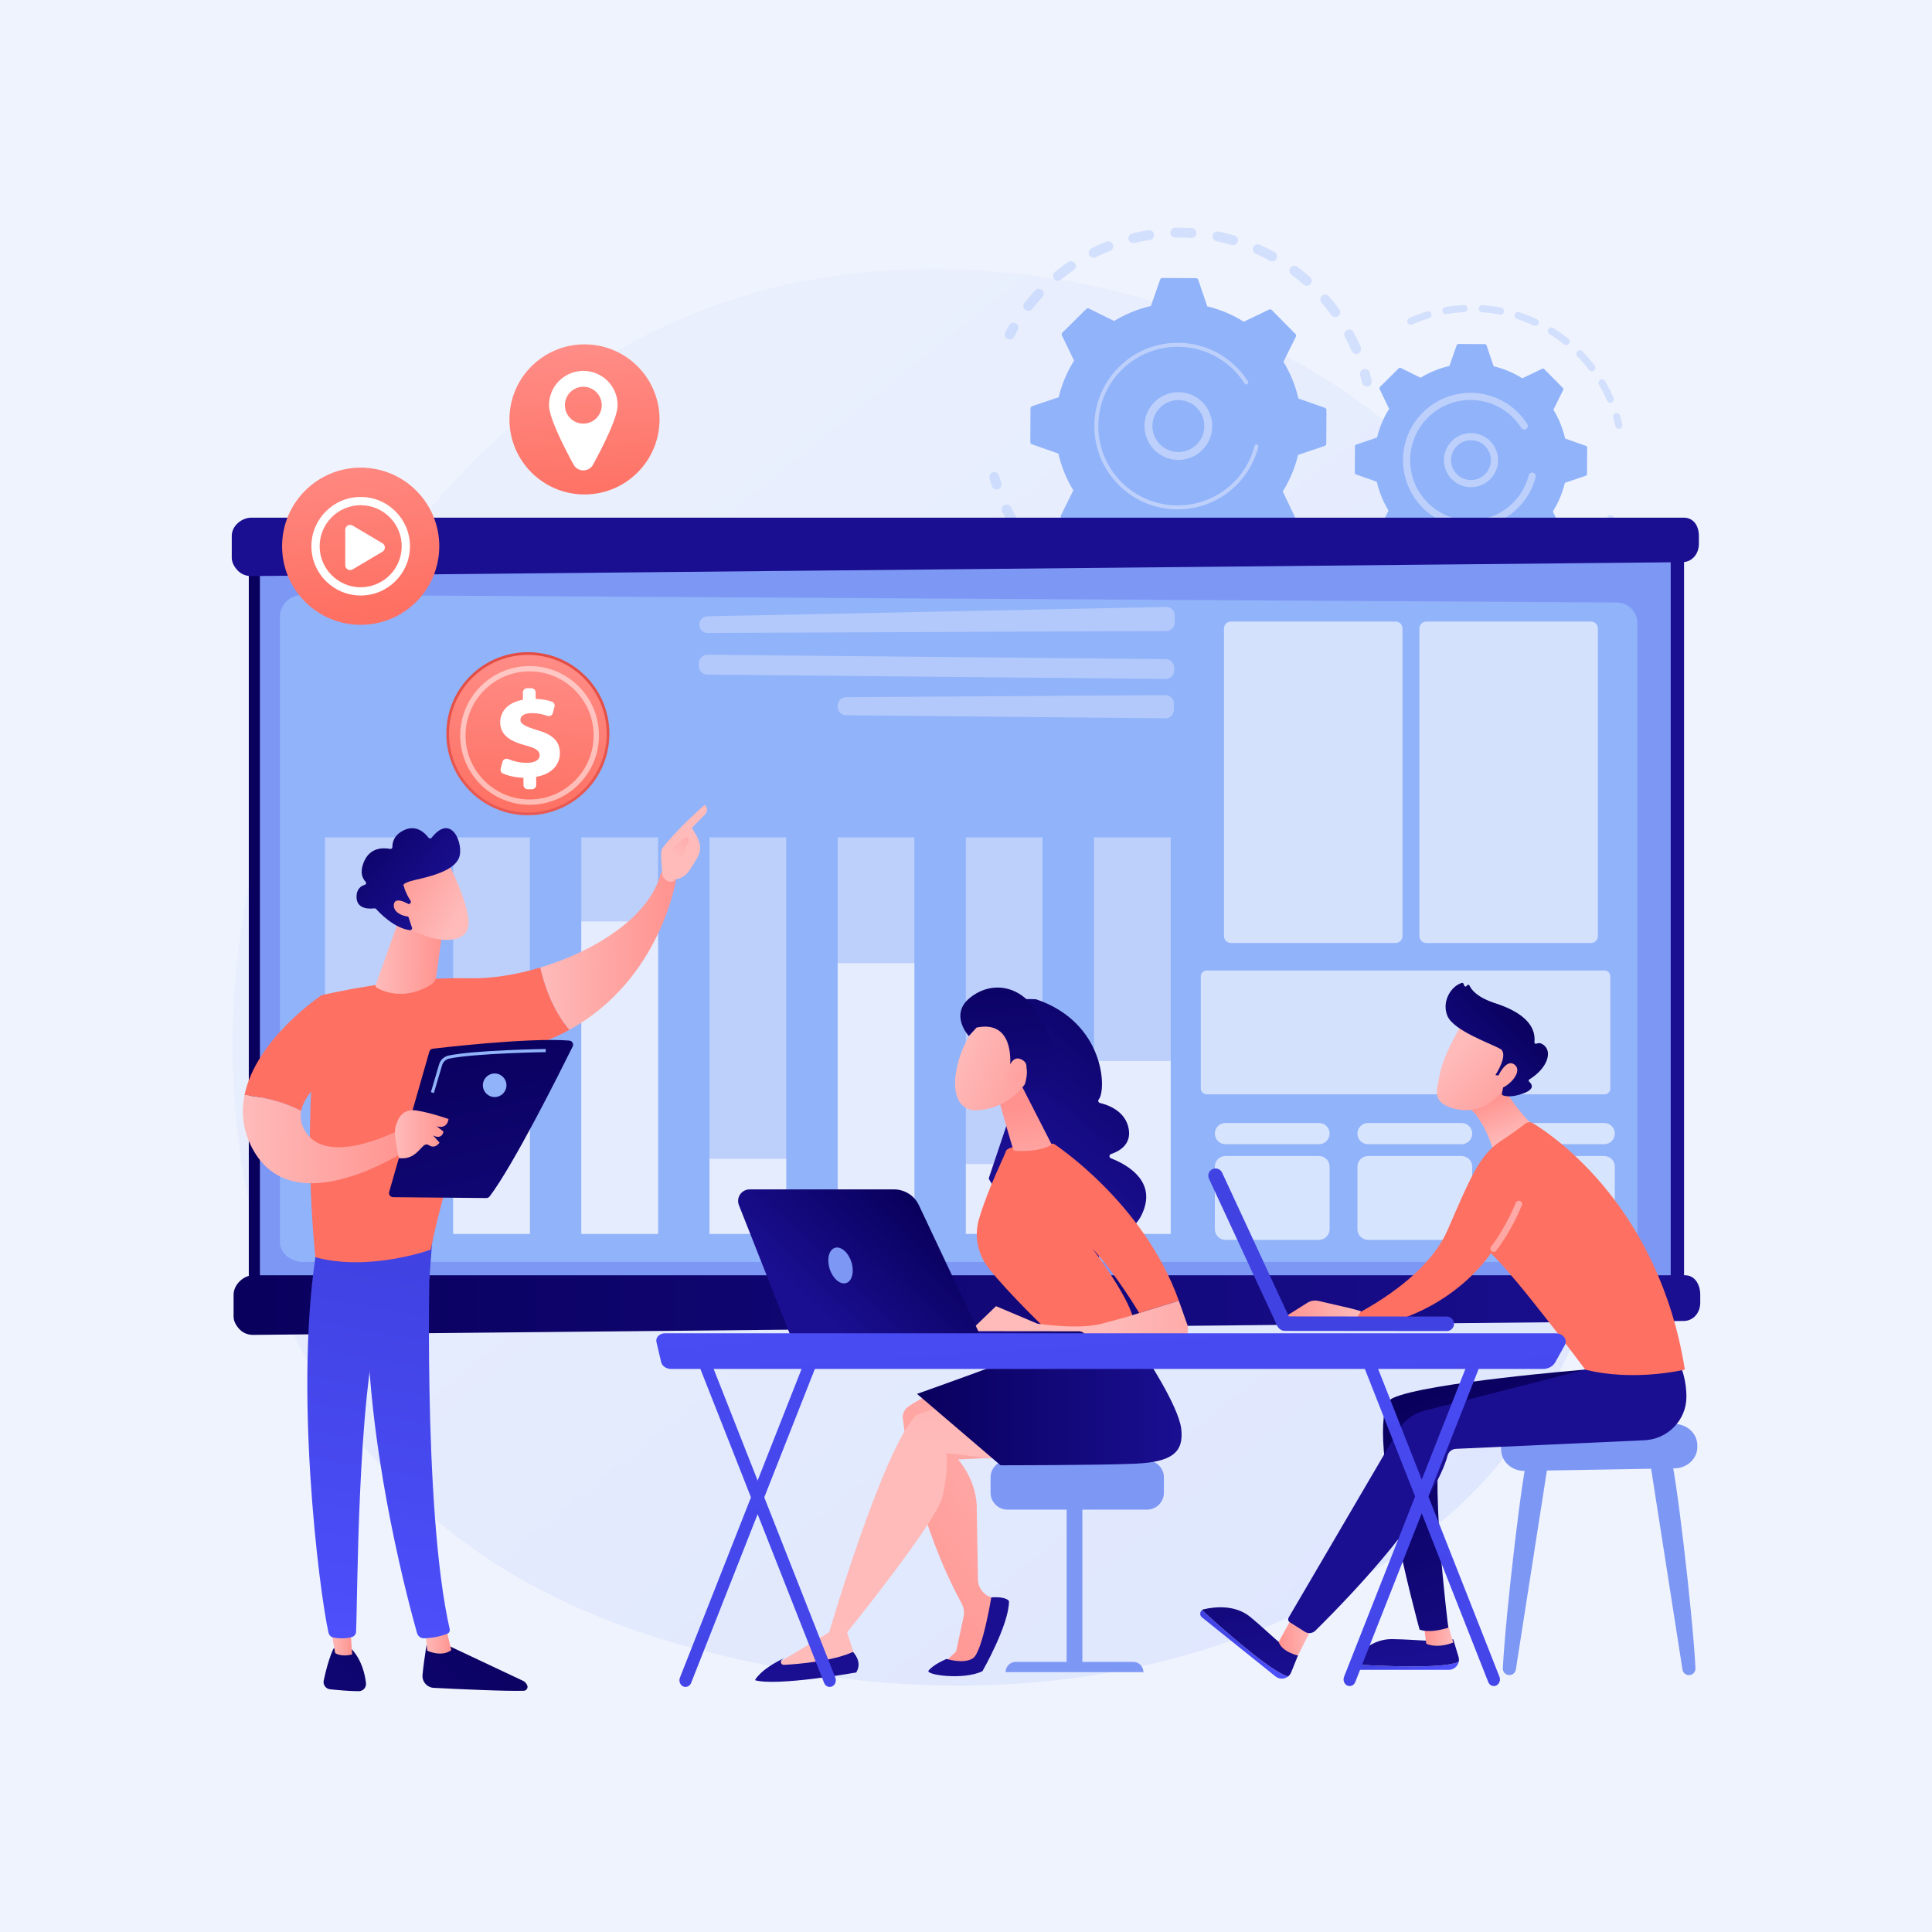 <?xml version="1.0" encoding="utf-8"?>
<!-- Generator: Adobe Illustrator 27.5.0, SVG Export Plug-In . SVG Version: 6.00 Build 0)  -->
<svg version="1.1" xmlns="http://www.w3.org/2000/svg" xmlns:xlink="http://www.w3.org/1999/xlink" x="0px" y="0px"
	 viewBox="0 0 3710 3710" style="enable-background:new 0 0 3710 3710;" xml:space="preserve">
<g id="Background">
	<g>
		<g>
			<rect style="fill:#eff3fd04;" width="3710" height="3710"/>
		</g>
	</g>
</g>
<g id="Illustration">
	<g>
		<linearGradient id="SVGID_1_" gradientUnits="userSpaceOnUse" x1="3505.986" y1="4039.627" x2="1085.707" y2="1033.792">
			<stop  offset="0" style="stop-color:#DAE3FE"/>
			<stop  offset="1" style="stop-color:#E9EFFD"/>
		</linearGradient>
		<path style="fill:url(#SVGID_1_);" d="M2840.152,2854.235c-55.593,58.526-108.194,96.268-149.754,126.088
			c-488.522,350.52-1066.574,248.345-1189.426,223.393c-181.414-36.846-532.084-108.069-785.612-406.213
			c-383.567-451.067-323.84-1161.709-26.319-1630.814c54.421-85.807,341.889-562.058,926.167-638.433
			c353.599-46.222,765.781,47.002,1064.272,297.078C3306.038,1350.266,3261.434,2410.722,2840.152,2854.235z"/>
		<g>
			<g>
				<g style="opacity:0.3;">
					<path style="fill:#91B3FA;" d="M2579.029,1012.556c3.698,3.052,4.567,8.468,1.858,12.549
						c-5.921,8.929-12.32,17.733-19.015,26.168c-3.258,4.104-9.224,4.791-13.327,1.534c-0.049-0.04-0.096-0.079-0.143-0.118
						c-3.975-3.281-4.608-9.155-1.389-13.209c6.362-8.013,12.439-16.376,18.065-24.858c2.894-4.365,8.782-5.559,13.148-2.662
						C2578.508,1012.145,2578.774,1012.346,2579.029,1012.556z M2525.959,1075.893c0.286,0.236,0.562,0.492,0.825,0.767
						c3.62,3.786,3.487,9.791-0.299,13.411c-7.778,7.435-15.95,14.612-24.289,21.329c-4.08,3.286-10.027,2.649-13.339-1.435
						c-3.285-4.081-2.639-10.052,1.438-13.336c7.927-6.385,15.689-13.203,23.08-20.272
						C2516.886,1073.001,2522.303,1072.876,2525.959,1075.893z M2460.264,1125.97c0.814,0.672,1.53,1.493,2.103,2.451
						c2.684,4.498,1.219,10.321-3.278,13.008c-9.216,5.509-18.789,10.684-28.451,15.382c-4.713,2.288-10.385,0.321-12.678-4.382
						c-2.29-4.71-0.328-10.388,4.382-12.678c9.176-4.461,18.263-9.374,27.017-14.605
						C2452.896,1123.031,2457.258,1123.489,2460.264,1125.97z M2385.004,1160.106c1.346,1.111,2.401,2.606,2.978,4.389
						c1.614,4.983-1.12,10.332-6.103,11.945c-10.224,3.307-20.713,6.213-31.175,8.637c-5.1,1.176-10.193-2-11.38-7.102
						c-1.181-5.102,1.999-10.197,7.102-11.38c9.936-2.301,19.899-5.059,29.614-8.206
						C2379.24,1157.356,2382.588,1158.112,2385.004,1160.106z M2304.024,1176.602c1.887,1.558,3.174,3.84,3.409,6.469
						c0.468,5.219-3.384,9.827-8.601,10.292c-10.675,0.955-21.544,1.467-32.298,1.517c-5.239,0.029-9.508-4.196-9.531-9.438
						c-0.024-5.238,4.201-9.504,9.441-9.531c10.223-0.046,20.552-0.533,30.698-1.441
						C2299.729,1174.239,2302.167,1175.069,2304.024,1176.602z M2221.417,1174.774c2.445,2.018,3.824,5.212,3.37,8.585
						c-0.7,5.193-5.473,8.833-10.665,8.137c-10.639-1.431-21.353-3.337-31.835-5.667c-5.116-1.138-8.338-6.204-7.2-11.319
						c1.135-5.111,6.203-8.336,11.316-7.2c9.962,2.213,20.138,4.025,30.248,5.385
						C2218.472,1172.938,2220.099,1173.685,2221.417,1174.774z M1938.991,970.947c1.013,0.836,1.866,1.895,2.479,3.151
						c4.471,9.157,9.403,18.243,14.659,27.001c2.694,4.491,1.239,10.318-3.252,13.011c-4.491,2.697-10.318,1.241-13.014-3.251
						c-5.536-9.224-10.731-18.792-15.441-28.435c-2.299-4.708-0.345-10.388,4.362-12.685
						C1932.236,968.052,1936.21,968.652,1938.991,970.947z M2141.322,1154.697c3.034,2.505,4.3,6.749,2.844,10.64
						c-1.836,4.908-7.301,7.396-12.207,5.562c-10.056-3.761-20.072-8.006-29.767-12.617c-4.719-2.271-6.745-7.907-4.494-12.64
						c2.249-4.73,7.909-6.741,12.641-4.493c9.207,4.38,18.717,8.41,28.266,11.983
						C2139.619,1153.513,2140.531,1154.045,2141.322,1154.697z M1983.387,1040.632c0.483,0.398,0.935,0.849,1.344,1.354
						c6.411,7.929,13.253,15.684,20.327,23.056c3.626,3.781,3.503,9.786-0.275,13.412c-3.78,3.625-9.798,3.524-13.412-0.275
						c-7.443-7.757-14.641-15.918-21.39-24.26c-3.294-4.074-2.663-10.048,1.41-13.34
						C1974.956,1037.695,1979.98,1037.821,1983.387,1040.632z M2067.719,1117.232c3.692,3.047,4.565,8.452,1.869,12.534
						c-2.887,4.371-8.77,5.574-13.144,2.689c-8.949-5.911-17.764-12.289-26.195-18.959c-0.054-0.039-0.107-0.083-0.158-0.125
						c-3.969-3.276-4.606-9.139-1.4-13.195c3.251-4.11,9.214-4.808,13.323-1.557c8.011,6.333,16.384,12.389,24.888,18.005
						C2067.185,1116.816,2067.46,1117.019,2067.719,1117.232z"/>
					<path style="fill:#91B3FA;" d="M1915.3,908.7c1.44,1.189,2.547,2.813,3.089,4.749c1.318,4.71,2.759,9.468,4.275,14.15
						c1.617,4.981-1.112,10.333-6.093,11.948c-4.982,1.619-10.339-1.107-11.949-6.096c-1.599-4.922-3.112-9.928-4.5-14.884
						c-1.413-5.043,1.531-10.28,6.573-11.692C1909.805,906.004,1912.985,906.789,1915.3,908.7z"/>
				</g>
				<g style="opacity:0.3;">
					<path style="fill:#91B3FA;" d="M1952.229,621.893c3.531,2.914,4.525,8.039,2.133,12.113c-2.477,4.215-4.908,8.555-7.222,12.895
						c-2.466,4.623-8.211,6.372-12.833,3.907c-4.641-2.476-6.37-8.212-3.907-12.833c2.438-4.569,4.997-9.139,7.604-13.578
						c2.654-4.516,8.466-6.026,12.983-3.374C1951.431,621.282,1951.844,621.576,1952.229,621.893z"/>
					<path style="fill:#91B3FA;" d="M2505.752,523.628c3.366,2.778,6.698,5.624,9.994,8.537c3.924,3.47,4.295,9.464,0.827,13.389
						c-3.468,3.925-9.494,4.294-13.389,0.829c-7.608-6.722-15.47-13.12-23.464-19.083c-4.197-3.142-5.063-9.074-1.932-13.273
						c3.134-4.201,9.078-5.065,13.276-1.932C2496.009,515.784,2500.95,519.665,2505.752,523.628z M2550.917,567.81
						c0.409,0.337,0.796,0.715,1.154,1.131c6.911,8.015,13.558,16.412,19.756,24.958c3.075,4.239,2.131,10.171-2.107,13.245
						c-4.242,3.076-10.189,2.135-13.248-2.109c-5.887-8.117-12.203-16.092-18.768-23.711c-3.42-3.966-2.976-9.956,0.989-13.374
						C2542.248,564.887,2547.419,564.922,2550.917,567.81z M2449.083,485.094c3.449,2.847,4.498,7.829,2.261,11.887
						c-2.531,4.589-8.3,6.255-12.888,3.727c-8.774-4.84-17.875-9.369-27.057-13.459c-4.782-2.14-6.935-7.741-4.802-12.525
						c2.135-4.786,7.742-6.936,12.527-4.803c9.667,4.309,19.253,9.079,28.494,14.174
						C2448.146,484.388,2448.635,484.724,2449.083,485.094z M2596.918,634.885c0.929,0.767,1.723,1.725,2.325,2.852
						c4.976,9.329,9.613,18.983,13.781,28.693c2.066,4.813-0.16,10.388-4.973,12.454c-4.816,2.069-10.391-0.155-12.457-4.973
						c-3.959-9.219-8.361-18.387-13.088-27.247c-2.467-4.621-0.717-10.368,3.904-12.832
						C2589.904,631.969,2594.042,632.512,2596.918,634.885z M2374.013,453.975c2.829,2.335,4.16,6.21,3.074,9.959
						c-1.458,5.032-6.719,7.929-11.751,6.471c-9.619-2.789-19.494-5.204-29.351-7.181c-5.136-1.03-8.467-6.027-7.434-11.166
						c1.031-5.135,6.028-8.462,11.163-7.432c10.378,2.08,20.774,4.623,30.904,7.559
						C2371.899,452.557,2373.045,453.176,2374.013,453.975z M2293.93,440.082c2.261,1.867,3.628,4.753,3.435,7.903
						c-0.324,5.229-4.824,9.206-10.052,8.882c-10.027-0.618-20.198-0.822-30.226-0.606c-5.238,0.121-9.575-4.031-9.689-9.275
						c-0.113-5.238,4.04-9.574,9.278-9.69c10.555-0.228,21.257-0.014,31.808,0.639
						C2290.56,438.064,2292.439,438.851,2293.93,440.082z M2212.724,443.978c1.72,1.42,2.948,3.447,3.326,5.824
						c0.824,5.172-2.704,10.033-7.877,10.856c-9.931,1.579-19.901,3.592-29.639,5.99c-5.084,1.251-10.223-1.851-11.476-6.945
						c-1.25-5.087,1.856-10.223,6.945-11.476c10.246-2.52,20.742-4.642,31.19-6.304
						C2207.991,441.479,2210.698,442.306,2212.724,443.978z M2134.305,465.49c1.192,0.984,2.158,2.272,2.77,3.809
						c1.934,4.868-0.444,10.38-5.312,12.314c-9.341,3.71-18.625,7.86-27.6,12.337c-4.687,2.338-10.387,0.429-12.722-4.25
						c-2.34-4.688-0.434-10.385,4.253-12.722c9.453-4.717,19.232-9.088,29.063-12.993
						C2128.091,462.662,2131.724,463.359,2134.305,465.49z M2062.494,503.708c0.67,0.553,1.274,1.21,1.789,1.962
						c2.959,4.321,1.854,10.226-2.467,13.183c-8.271,5.664-16.409,11.755-24.191,18.11c-4.058,3.314-10.041,2.695-13.345-1.349
						c-3.314-4.057-2.71-10.034,1.349-13.347c8.192-6.689,16.76-13.103,25.468-19.064
						C2054.667,500.759,2059.317,501.085,2062.494,503.708z M2000.876,556.731c0.15,0.124,0.297,0.255,0.441,0.388
						c3.829,3.573,4.036,9.576,0.462,13.404c-5.046,5.405-9.983,11.029-14.681,16.722c-1.7,2.06-3.374,4.137-5.021,6.223
						c-3.248,4.112-9.213,4.814-13.322,1.567c-4.227-3.205-4.813-9.209-1.569-13.319c1.734-2.196,3.492-4.377,5.282-6.545
						c4.941-5.986,10.138-11.905,15.445-17.59C1991.351,553.895,1997.04,553.565,2000.876,556.731z"/>
					<path style="fill:#91B3FA;" d="M2627.073,710.664c1.455,1.201,2.566,2.843,3.104,4.796c1.361,4.952,2.642,10.026,3.809,15.081
						c1.179,5.105-2.003,10.198-7.107,11.376c-5.105,1.177-10.197-1.998-11.376-7.107c-1.109-4.802-2.327-9.622-3.617-14.323
						c-1.39-5.048,1.579-10.269,6.631-11.658C2621.613,707.978,2624.773,708.765,2627.073,710.664z"/>
				</g>
				<g>
					<path style="fill:#91B3FA;" d="M2547.172,787.363c0.01-1.891-1.18-3.581-2.964-4.207l-50.908-17.873
						c-5.61-24.565-15.176-48.412-28.723-70.522l23.885-48.341c0.839-1.696,0.508-3.736-0.822-5.081l-45.507-46.018
						c-1.331-1.345-3.367-1.697-5.071-0.879l-48.604,23.345c-21.958-13.793-45.697-23.625-70.198-29.507l-17.304-51.105
						c-0.606-1.791-2.282-3-4.174-3.011l-64.717-0.361c-1.892-0.01-3.582,1.18-4.208,2.965l-17.873,50.908
						c-24.564,5.609-48.412,15.177-70.522,28.724l-48.342-23.885c-1.695-0.838-3.735-0.508-5.08,0.822l-46.018,45.507
						c-1.345,1.33-1.698,3.367-0.878,5.071l23.345,48.605c-13.793,21.958-23.626,45.696-29.508,70.197l-51.106,17.304
						c-1.79,0.607-3,2.283-3.01,4.174l-0.36,64.717c-0.011,1.892,1.18,3.581,2.964,4.208l50.909,17.872
						c5.608,24.565,15.176,48.412,28.723,70.522l-23.886,48.342c-0.837,1.695-0.508,3.735,0.822,5.081l45.508,46.017
						c1.33,1.345,3.366,1.698,5.071,0.879l48.604-23.345c21.958,13.794,45.697,23.626,70.198,29.508l17.303,51.104
						c0.606,1.792,2.283,3.001,4.174,3.012l64.717,0.361c1.891,0.011,3.581-1.18,4.208-2.964l17.873-50.908
						c24.565-5.609,48.412-15.177,70.522-28.724l48.342,23.886c1.695,0.838,3.736,0.508,5.08-0.823l46.017-45.506
						c1.345-1.33,1.698-3.366,0.88-5.071l-23.345-48.604c13.793-21.958,23.625-45.696,29.508-70.197l51.105-17.304
						c1.792-0.606,3-2.282,3.012-4.174L2547.172,787.363z"/>
					<g>
						<path style="fill:#BDD0FB;" d="M2304.283,767.989c24.457,20.186,31.109,55.87,14.228,83.799
							c-18.558,30.7-58.627,40.576-89.326,22.021c-14.875-8.987-25.353-23.232-29.511-40.1c-4.16-16.871-1.501-34.353,7.49-49.223
							c18.558-30.7,58.627-40.576,89.325-22.022C2299.257,764.138,2301.859,765.988,2304.283,767.989z M2231.001,856.544
							c1.889,1.559,3.901,2.989,6.035,4.28c23.536,14.227,54.261,6.651,68.487-16.883c14.227-23.538,6.665-54.266-16.883-68.489
							c-23.535-14.228-54.26-6.651-68.487,16.883c-6.893,11.404-8.932,24.805-5.743,37.742
							C2217.002,840.589,2222.799,849.774,2231.001,856.544z"/>
					</g>
					<path style="fill:#BDD0FB;" d="M2363.068,694.679c4.2,3.467,8.251,7.165,12.133,11.09l0,0c1.222,1.235,2.424,2.491,3.606,3.765
						c5.827,6.284,11.144,13.022,15.871,20.108c0.065,0.096,0.129,0.193,0.194,0.289c0.181,0.275,0.363,0.549,0.542,0.827
						c0.353,0.536,0.699,1.077,1.044,1.616c0.907,1.421,0.749,3.217-0.269,4.452c-0.247,0.3-0.547,0.567-0.892,0.787
						c-1.766,1.127-4.109,0.601-5.237-1.161c-5.795-9.092-12.61-17.619-20.255-25.346c-37.959-38.398-91.443-52.334-140.675-41.719
						c-27.384,5.9-53.453,19.4-74.804,40.517c-3.745,3.702-7.276,7.566-10.581,11.574c-22.251,26.965-34.45,60.483-34.646,95.914
						c-0.228,40.699,15.408,79.051,44.024,107.989c59.108,59.759,155.743,60.277,215.479,1.203
						c3.684-3.642,7.169-7.458,10.443-11.428c14.193-17.201,24.464-37.317,30.006-58.94c0.144-0.559,0.403-1.056,0.749-1.472
						c0.906-1.097,2.397-1.639,3.868-1.26c2.029,0.527,3.258,2.583,2.733,4.619c-5.818,22.701-16.6,43.822-31.5,61.88
						c-3.437,4.167-7.095,8.171-10.96,11.996c-62.717,62.023-164.211,61.434-226.212-1.26
						c-30.044-30.38-46.456-70.641-46.217-113.367c0.205-37.196,13.013-72.384,36.371-100.693
						c3.472-4.206,7.177-8.262,11.106-12.149c30.383-30.044,70.644-46.459,113.369-46.221
						C2299.562,658.495,2334.756,671.311,2363.068,694.679z"/>
				</g>
			</g>
			<g>
				<g style="opacity:0.3;">
					<path style="fill:#91B3FA;" d="M3097.174,990.82c2.292,1.892,3.169,5.129,1.938,8.001c-2.294,5.361-4.783,10.726-7.397,15.944
						c-1.699,3.391-5.823,4.762-9.219,3.065c-3.404-1.688-4.762-5.827-3.064-9.218c2.491-4.972,4.863-10.086,7.054-15.201
						c1.49-3.485,5.528-5.1,9.018-3.612C3096.123,990.065,3096.68,990.412,3097.174,990.82z"/>
					<path style="fill:#91B3FA;" d="M3072.007,1037.283c2.685,2.216,3.309,6.15,1.335,9.104
						c-5.572,8.353-11.638,16.515-18.026,24.254c-1.345,1.63-2.713,3.249-4.1,4.862c-2.481,2.875-6.881,2.957-9.692,0.725
						c-2.874-2.476-3.196-6.813-0.724-9.687c1.327-1.54,2.636-3.088,3.921-4.645c6.094-7.383,11.879-15.167,17.195-23.131
						c2.106-3.158,6.369-4.007,9.526-1.905C3071.638,1036.997,3071.828,1037.136,3072.007,1037.283z M3025.451,1091.318
						c0.251,0.207,0.494,0.434,0.718,0.679c2.552,2.811,2.345,7.155-0.462,9.708c-9.005,8.19-18.598,15.894-28.51,22.891
						c-3.1,2.191-7.392,1.431-9.574-1.648c-2.188-3.102-1.452-7.382,1.648-9.573c9.456-6.677,18.605-14.026,27.195-21.836
						C3019.024,1089.214,3022.859,1089.179,3025.451,1091.318z M2967.183,1132.449c0.672,0.555,1.248,1.248,1.686,2.062
						c1.787,3.346,0.518,7.508-2.828,9.296c-10.722,5.72-21.922,10.837-33.284,15.192c-3.546,1.361-7.508-0.404-8.873-3.957
						c-1.359-3.539,0.413-7.514,3.952-8.872c10.836-4.156,21.511-9.027,31.736-14.487
						C2962.103,1130.336,2965.1,1130.73,2967.183,1132.449z M2900.583,1157.998c1.097,0.906,1.919,2.158,2.292,3.64
						c0.91,3.682-1.337,7.411-5.019,8.321c-11.821,2.925-23.922,5.14-35.978,6.584c-3.767,0.448-7.182-2.248-7.634-6.005
						c-0.453-3.766,2.234-7.185,6.004-7.638c11.489-1.373,23.037-3.488,34.306-6.277
						C2896.751,1156.079,2898.961,1156.659,2900.583,1157.998z M2829.765,1166.505c1.531,1.264,2.506,3.182,2.499,5.324
						c-0.011,3.791-3.097,6.855-6.891,6.846c-12.16-0.042-24.434-0.831-36.478-2.352c-3.771-0.468-6.433-3.909-5.957-7.674
						c0.476-3.765,3.914-6.433,7.673-5.956c11.494,1.449,23.201,2.205,34.804,2.24
						C2827.069,1164.94,2828.583,1165.529,2829.765,1166.505z M2759.038,1157.567c1.984,1.638,2.961,4.332,2.287,6.994
						c-0.933,3.675-4.671,5.895-8.348,4.965c-11.785-2.994-23.495-6.753-34.797-11.176c-3.538-1.398-5.274-5.371-3.894-8.903
						c1.38-3.531,5.368-5.276,8.898-3.893c10.78,4.218,21.939,7.801,33.174,10.655
						C2757.376,1156.466,2758.279,1156.941,2759.038,1157.567z M2692.659,1131.615c2.483,2.049,3.253,5.633,1.663,8.565
						c-1.809,3.335-5.979,4.573-9.315,2.766c-10.655-5.776-21.085-12.298-31.008-19.382c-3.056-2.262-3.8-6.503-1.593-9.587
						c2.204-3.087,6.493-3.8,9.582-1.598c9.46,6.764,19.409,12.983,29.568,18.49
						C2691.956,1131.086,2692.323,1131.338,2692.659,1131.615z M2609.852,1064.398c0.305,0.252,0.597,0.536,0.863,0.851
						c6.49,7.627,13.512,15.032,20.873,22.012c1.109,1.063,2.211,2.095,3.323,3.109c2.795,2.568,2.987,6.91,0.422,9.706
						c-2.565,2.807-7.001,3.059-9.707,0.426c-1.181-1.088-2.355-2.179-3.518-3.294c-7.688-7.294-15.05-15.057-21.854-23.057
						c-2.459-2.891-2.111-7.223,0.78-9.681C2603.607,1062.279,2607.33,1062.317,2609.852,1064.398z"/>
				</g>
				<g style="opacity:0.3;">
					<path style="fill:#91B3FA;" d="M3012.048,650.631c2.892,2.387,3.334,6.667,0.978,9.601c-2.374,2.955-6.701,3.429-9.656,1.05
						c-8.902-7.156-18.316-13.829-27.981-19.834c-3.184-2.018-4.216-6.237-2.211-9.461c2.004-3.225,6.24-4.209,9.461-2.211
						c10.133,6.302,20.006,13.294,29.336,20.795C3011.998,650.59,3012.024,650.612,3012.048,650.631z M3038.066,674.254
						c0.192,0.158,0.372,0.325,0.549,0.505c8.359,8.552,16.282,17.701,23.551,27.188c2.304,3.015,1.737,7.322-1.275,9.628
						c-3.014,2.314-7.331,1.717-9.633-1.27c-6.935-9.055-14.495-17.783-22.469-25.947c-2.652-2.711-2.6-7.061,0.112-9.711
						C3031.438,672.167,3035.396,672.051,3038.066,674.254z M2952.463,613.628c2.349,1.939,3.198,5.284,1.859,8.18
						c-1.589,3.438-5.67,4.941-9.115,3.35c-10.377-4.79-21.126-8.991-31.962-12.481c-3.613-1.182-5.594-5.035-4.427-8.647
						c1.161-3.609,5.035-5.595,8.646-4.432c11.358,3.66,22.629,8.066,33.503,13.091
						C2951.519,612.944,2952.018,613.261,2952.463,613.628z M3080.707,729.994c0.602,0.497,1.13,1.106,1.551,1.819
						c6.062,10.318,11.546,21.116,16.296,32.09c1.51,3.482-0.093,7.526-3.574,9.036c-3.473,1.5-7.519-0.1-9.031-3.575
						c-4.532-10.464-9.76-20.754-15.538-30.595c-1.919-3.271-0.826-7.483,2.445-9.402
						C3075.412,727.868,3078.544,728.209,3080.707,729.994z M2885.706,592.13c1.875,1.548,2.87,4.047,2.377,6.598
						c-0.717,3.731-4.32,6.167-8.043,5.451c-11.193-2.158-22.633-3.651-34.013-4.432c-3.792-0.259-6.643-3.543-6.381-7.328
						c0.262-3.785,3.543-6.643,7.328-6.381c11.93,0.827,23.927,2.388,35.664,4.646
						C2883.807,590.91,2884.849,591.423,2885.706,592.13z M2815.737,587.272c1.436,1.185,2.386,2.943,2.491,4.944
						c0.196,3.789-2.716,7.021-6.504,7.217c-11.413,0.592-22.888,1.88-34.102,3.827c-3.743,0.651-7.299-1.858-7.945-5.592
						c-0.65-3.738,1.852-7.291,5.588-7.94c11.76-2.044,23.789-3.397,35.748-4.017
						C2812.796,585.619,2814.46,586.217,2815.737,587.272z M2746.614,599.318c1.009,0.832,1.793,1.958,2.197,3.308
						c1.1,3.631-0.956,7.466-4.589,8.564c-10.938,3.298-21.767,7.303-32.184,11.899c-3.466,1.523-7.526-0.045-9.054-3.516
						c-1.531-3.472,0.04-7.525,3.515-9.058c10.924-4.814,22.281-9.017,33.753-12.483
						C2742.537,597.344,2744.902,597.904,2746.614,599.318z"/>
					<path style="fill:#91B3FA;" d="M3108.705,794.688c1.022,0.844,1.811,1.99,2.213,3.358c1.659,5.641,3.157,11.356,4.458,16.987
						c0.851,3.695-1.452,7.387-5.149,8.241c-3.691,0.841-7.38-1.455-8.241-5.149c-1.238-5.371-2.669-10.823-4.25-16.207
						c-1.07-3.64,1.016-7.459,4.654-8.527C3104.663,792.726,3107.006,793.286,3108.705,794.688z"/>
				</g>
				<g>
					<path style="fill:#91B3FA;" d="M3047.813,859.493c0.009-1.483-0.926-2.81-2.326-3.301l-39.945-14.024
						c-4.401-19.274-11.907-37.986-22.537-55.334l18.741-37.93c0.658-1.33,0.398-2.931-0.645-3.986l-35.706-36.107
						c-1.044-1.055-2.642-1.332-3.979-0.69l-38.137,18.317c-17.229-10.823-35.855-18.538-55.079-23.153l-13.577-40.099
						c-0.477-1.405-1.792-2.354-3.276-2.363l-50.779-0.283c-1.485-0.008-2.81,0.926-3.302,2.326l-14.023,39.944
						c-19.275,4.401-37.986,11.908-55.335,22.538l-37.93-18.742c-1.331-0.657-2.931-0.398-3.986,0.645l-36.107,35.707
						c-1.056,1.044-1.333,2.642-0.689,3.979l18.317,38.137c-10.823,17.229-18.538,35.855-23.153,55.079l-40.1,13.578
						c-1.405,0.476-2.354,1.791-2.362,3.274l-0.283,50.78c-0.009,1.484,0.926,2.809,2.326,3.301l39.945,14.023
						c4.4,19.275,11.907,37.986,22.537,55.334l-18.742,37.931c-0.657,1.33-0.399,2.931,0.645,3.986l35.707,36.107
						c1.043,1.055,2.641,1.332,3.979,0.69l38.137-18.318c17.229,10.823,35.855,18.538,55.08,23.154l13.577,40.098
						c0.476,1.406,1.792,2.355,3.275,2.363l50.779,0.283c1.484,0.008,2.81-0.926,3.301-2.326l14.024-39.944
						c19.274-4.401,37.986-11.908,55.334-22.538l37.931,18.742c1.329,0.657,2.931,0.398,3.986-0.646l36.107-35.705
						c1.055-1.044,1.332-2.641,0.69-3.979l-18.317-38.137c10.822-17.229,18.537-35.854,23.153-55.078l40.099-13.578
						c1.406-0.476,2.354-1.791,2.363-3.275L3047.813,859.493z"/>
					<g>
						<path style="fill:#BDD0FB;" d="M2857.879,843.63c8.546,7.054,14.584,16.621,17.285,27.575
							c3.321,13.475,1.195,27.438-5.986,39.315c-14.814,24.514-46.817,32.405-71.342,17.589
							c-24.526-14.885-32.409-46.833-17.588-71.35c7.179-11.88,18.555-20.252,32.028-23.57c13.477-3.325,27.441-1.2,39.32,5.985
							C2853.814,840.518,2855.915,842.009,2857.879,843.63z M2800.365,913.105c1.426,1.177,2.952,2.262,4.578,3.248
							c18.039,10.897,41.579,5.093,52.481-12.943c5.278-8.734,6.847-19.008,4.401-28.916c-2.445-9.916-8.608-18.273-17.338-23.566
							l0,0c-8.737-5.28-19.01-6.844-28.919-4.402c-9.916,2.445-18.282,8.603-23.565,17.343
							C2782.086,880.274,2785.996,901.245,2800.365,913.105z"/>
					</g>
					<path style="fill:#BDD0FB;" d="M2905.935,783.857c3.353,2.767,6.59,5.727,9.712,8.878c6.196,6.262,11.761,13.16,16.552,20.524
						c0.213,0.333,0.426,0.665,0.638,0.997c1.643,2.573,1.355,5.824-0.487,8.062c-0.448,0.543-0.99,1.026-1.615,1.424
						c-3.198,2.04-7.435,1.083-9.481-2.102c-4.407-6.917-9.582-13.388-15.373-19.239l-0.002-0.002
						c-0.317-0.322-0.641-0.641-0.959-0.956c-13.833-13.722-30.562-23.477-48.788-28.779c-9.894-2.877-20.236-4.437-30.802-4.591
						c-0.086-0.002-0.172-0.003-0.258-0.004c-0.265,0-0.525-0.007-0.787-0.006c-30.894-0.17-60.007,11.697-81.974,33.421
						c-2.845,2.81-5.522,5.741-8.033,8.783c-16.89,20.469-26.149,45.914-26.302,72.813c-0.17,30.894,11.701,60.003,33.423,81.967
						c21.717,21.943,50.702,34.159,81.595,34.337c30.894,0.17,60.007-11.697,81.974-33.421c2.797-2.762,5.441-5.66,7.926-8.671
						c10.775-13.061,18.571-28.328,22.776-44.74c0.26-1.012,0.729-1.912,1.355-2.665c1.64-1.987,4.341-2.967,7.003-2.283
						c3.672,0.952,5.892,4.681,4.948,8.364c-4.707,18.364-13.43,35.45-25.479,50.06c-2.784,3.373-5.74,6.613-8.867,9.704
						c-24.581,24.307-57.15,37.584-91.717,37.391c-34.561-0.196-66.984-13.805-91.283-38.411
						c-24.306-24.576-37.585-57.142-37.388-91.711c0.164-30.091,10.526-58.557,29.423-81.458c2.805-3.399,5.803-6.683,8.981-9.827
						C2780.232,744.663,2855.394,742.142,2905.935,783.857z"/>
				</g>
			</g>
		</g>
		<g>
			<g>
				<g>
					
						<linearGradient id="SVGID_00000139973138204764203350000000172539852763222425_" gradientUnits="userSpaceOnUse" x1="477.768" y1="1789.726" x2="3233.856" y2="1789.726">
						<stop  offset="0" style="stop-color:#09005D"/>
						<stop  offset="1" style="stop-color:#1A0F91"/>
					</linearGradient>
					
						<rect x="477.768" y="1075.106" style="fill:url(#SVGID_00000139973138204764203350000000172539852763222425_);" width="2756.089" height="1429.241"/>
					<rect x="499.1" y="1075.106" style="fill:#7D97F4;" width="2709.158" height="1390.843"/>
					
						<linearGradient id="SVGID_00000128479754961266626380000007494724144839101344_" gradientUnits="userSpaceOnUse" x1="1844.085" y1="-150.62" x2="1850.882" y2="698.88">
						<stop  offset="0" style="stop-color:#09005D"/>
						<stop  offset="1" style="stop-color:#1A0F91"/>
					</linearGradient>
					<path style="fill:url(#SVGID_00000128479754961266626380000007494724144839101344_);" d="M3233.268,994.044H482.839
						c-18.788,0-37.794,15.702-37.794,35.077v42.075c0,9.362,5.516,18.335,11.965,24.923c6.449,6.588,16.128,10.245,25.205,10.157
						l2748.428-26.735c18.662-0.182,31.696-15.834,31.696-35.08v-15.34C3262.34,1009.747,3252.056,994.044,3233.268,994.044z"/>
					
						<linearGradient id="SVGID_00000069396154781269856890000005630738809521604743_" gradientUnits="userSpaceOnUse" x1="448.569" y1="2506.133" x2="3264.955" y2="2506.133">
						<stop  offset="0" style="stop-color:#09005D"/>
						<stop  offset="1" style="stop-color:#1A0F91"/>
					</linearGradient>
					<path style="fill:url(#SVGID_00000069396154781269856890000005630738809521604743_);" d="M3235.893,2448.884H486.351
						c-18.782,0-37.782,17.967-37.782,37.342v42.076c0,9.361,5.514,18.335,11.961,24.923c6.447,6.589,16.123,10.245,25.197,10.157
						l2747.542-26.735c18.656-0.182,31.686-15.834,31.686-35.081v-15.34C3264.955,2466.851,3254.675,2448.884,3235.893,2448.884z"/>
				</g>
				<path style="fill:#91B3FA;" d="M3104.883,1156.975L581.379,1142.26c-10.58-0.062-22.702,4.098-30.206,11.557
					c-7.503,7.46-13.676,17.604-13.676,28.184v1202.837c0,21.95,21.767,38.446,43.716,38.446h2523.571
					c21.949,0,39.478-16.496,39.478-38.446V1196.717C3144.262,1174.858,3126.741,1157.102,3104.883,1156.975z"/>
			</g>
			<g>
				<g style="opacity:0.76;">
					<path style="fill:#BDD0FB;" d="M1358.511,1183.476l880.936-17.941c9.03-0.184,16.426,7.131,16.339,16.164l-0.135,14.18
						c-0.083,8.757-7.188,15.824-15.946,15.861l-880.8,3.76c-8.931,0.038-16.167-7.236-16.082-16.167l0,0
						C1342.906,1190.676,1349.856,1183.652,1358.511,1183.476z"/>
					<path style="fill:#BDD0FB;" d="M1342.119,1273.169l-0.057,6.043c-0.084,8.843,7.017,16.082,15.86,16.166l880.685,8.402
						c8.844,0.084,16.082-7.017,16.167-15.861l0.057-6.043c0.084-8.843-7.017-16.082-15.86-16.166l-880.685-8.403
						C1349.442,1257.224,1342.203,1264.326,1342.119,1273.169z"/>
					<path style="fill:#BDD0FB;" d="M1608.669,1354.672l-0.024,2.653c-0.085,8.843,7.017,16.082,15.86,16.166l613.381,5.852
						c8.845,0.084,16.082-7.018,16.167-15.861l0.119-12.468c0.086-8.944-7.173-16.223-16.117-16.166l-613.475,3.963
						C1615.835,1338.867,1608.753,1345.928,1608.669,1354.672z"/>
				</g>
				<g>
					<g>
						<rect x="624.104" y="1607.969" style="fill:#BDD0FB;" width="147.297" height="761.426"/>
						<rect x="870.223" y="1607.969" style="fill:#BDD0FB;" width="147.297" height="761.426"/>
						<rect x="1116.344" y="1607.969" style="fill:#BDD0FB;" width="147.297" height="761.426"/>
						<rect x="1362.463" y="1607.969" style="fill:#BDD0FB;" width="147.297" height="761.426"/>
						<rect x="1608.583" y="1607.969" style="fill:#BDD0FB;" width="147.297" height="761.426"/>
						<rect x="1854.702" y="1607.969" style="fill:#BDD0FB;" width="147.297" height="761.426"/>
						<rect x="2100.822" y="1607.969" style="fill:#BDD0FB;" width="147.297" height="761.426"/>
					</g>
					<rect x="624.104" y="1970.911" style="opacity:0.6;fill:#FFFFFF;" width="147.297" height="398.484"/>
					<rect x="870.223" y="2107.864" style="opacity:0.6;fill:#FFFFFF;" width="147.297" height="261.531"/>
					<rect x="1116.344" y="1769.395" style="opacity:0.6;fill:#FFFFFF;" width="147.297" height="600"/>
					<rect x="1362.463" y="2225.253" style="opacity:0.6;fill:#FFFFFF;" width="147.297" height="144.143"/>
					<rect x="1608.583" y="1849.611" style="opacity:0.6;fill:#FFFFFF;" width="147.297" height="519.785"/>
					<rect x="1854.702" y="2235.393" style="opacity:0.6;fill:#FFFFFF;" width="147.297" height="134.002"/>
					<rect x="2100.822" y="2037.431" style="opacity:0.6;fill:#FFFFFF;" width="147.297" height="331.964"/>
				</g>
			</g>
			<g>
				<g style="opacity:0.64;">
					<path style="fill:#FFFFFF;" d="M2532.81,2156.417h-179.562c-11.271,0-20.407,9.137-20.407,20.408
						c0,11.271,9.137,20.407,20.407,20.407h179.562c11.271,0,20.408-9.136,20.408-20.407
						C2553.219,2165.554,2544.081,2156.417,2532.81,2156.417z"/>
					<path style="fill:#FFFFFF;" d="M2806.661,2156.417h-179.562c-11.27,0-20.407,9.137-20.407,20.408
						c0,11.271,9.137,20.407,20.407,20.407h179.562c11.271,0,20.407-9.136,20.407-20.407
						C2827.068,2165.554,2817.932,2156.417,2806.661,2156.417z"/>
					<path style="fill:#FFFFFF;" d="M2900.95,2197.232h179.561c11.27,0,20.407-9.136,20.407-20.407
						c0-11.271-9.137-20.408-20.407-20.408H2900.95c-11.271,0-20.408,9.137-20.408,20.408
						C2880.542,2188.096,2889.679,2197.232,2900.95,2197.232z"/>
					<path style="fill:#FFFFFF;" d="M2532.81,2219.907h-179.562c-11.271,0-20.407,9.137-20.407,20.407v120.176
						c0,11.271,9.137,20.407,20.407,20.407h179.562c11.271,0,20.408-9.136,20.408-20.407v-120.176
						C2553.219,2229.044,2544.081,2219.907,2532.81,2219.907z"/>
					<path style="fill:#FFFFFF;" d="M2806.661,2219.907h-179.562c-11.27,0-20.407,9.137-20.407,20.407v120.176
						c0,11.271,9.137,20.407,20.407,20.407h179.562c11.271,0,20.407-9.136,20.407-20.407v-120.176
						C2827.068,2229.044,2817.932,2219.907,2806.661,2219.907z"/>
					<path style="fill:#FFFFFF;" d="M3080.511,2219.907H2900.95c-11.271,0-20.408,9.137-20.408,20.407v120.176
						c0,11.271,9.137,20.407,20.408,20.407h179.561c11.27,0,20.407-9.136,20.407-20.407v-120.176
						C3100.918,2229.044,3091.781,2219.907,3080.511,2219.907z"/>
				</g>
				<path style="opacity:0.6;fill:#FFFFFF;" d="M3081.173,2101.429h-764.136c-6.124,0-11.089-4.964-11.089-11.089v-215.606
					c0-6.124,4.965-11.089,11.089-11.089h764.136c6.124,0,11.089,4.965,11.089,11.089v215.606
					C3092.261,2096.464,3087.297,2101.429,3081.173,2101.429z"/>
			</g>
			<path style="opacity:0.6;fill:#FFFFFF;" d="M2679.919,1810.842h-316.293c-7.313,0-13.242-5.929-13.242-13.242v-590.758
				c0-7.313,5.928-13.242,13.242-13.242h316.293c7.313,0,13.241,5.929,13.241,13.242V1797.6
				C2693.16,1804.913,2687.232,1810.842,2679.919,1810.842z"/>
			<path style="opacity:0.6;fill:#FFFFFF;" d="M3055.171,1810.842h-316.293c-7.313,0-13.242-5.929-13.242-13.242v-590.758
				c0-7.313,5.928-13.242,13.242-13.242h316.293c7.313,0,13.242,5.929,13.242,13.242V1797.6
				C3068.413,1804.913,3062.485,1810.842,3055.171,1810.842z"/>
		</g>
		<g>
			
				<linearGradient id="SVGID_00000088100347134629433540000014621266742998598066_" gradientUnits="userSpaceOnUse" x1="7573.812" y1="3096.307" x2="7001.252" y2="3719.091" gradientTransform="matrix(1 0.009 -0.009 1 -6542.128 -63.475)">
				<stop  offset="0" style="stop-color:#09005D"/>
				<stop  offset="1" style="stop-color:#1A0F91"/>
			</linearGradient>
			<path style="fill:url(#SVGID_00000088100347134629433540000014621266742998598066_);" d="M820.841,3149.45
				c0,0-6.25,33.513-9.474,66.716c-1.261,12.976,8.644,24.347,21.665,25.015c44.235,2.265,138.86,6.752,172.842,5.56
				c5.108-0.179,8.497-5.375,6.652-10.142l0,0c-1.546-3.995-4.569-7.242-8.444-9.068l-155.672-73.354L820.841,3149.45z"/>
			
				<linearGradient id="SVGID_00000085952562258568523410000009985360016152057522_" gradientUnits="userSpaceOnUse" x1="7387.968" y1="3142.556" x2="7438.826" y2="3142.556" gradientTransform="matrix(1 0.009 -0.009 1 -6542.128 -63.475)">
				<stop  offset="0" style="stop-color:#FEBBBA"/>
				<stop  offset="1" style="stop-color:#FF928E"/>
			</linearGradient>
			<path style="fill:url(#SVGID_00000085952562258568523410000009985360016152057522_);" d="M816.172,3129.68l4.381,40.199
				c0,0,27.269,13.012,46.11-1.167l-10.915-44.856L816.172,3129.68z"/>
			
				<linearGradient id="SVGID_00000097488498532231336670000005576654026428166037_" gradientUnits="userSpaceOnUse" x1="699.017" y1="3264.071" x2="840.818" y2="2447.495">
				<stop  offset="0" style="stop-color:#4F52FF"/>
				<stop  offset="1" style="stop-color:#4042E2"/>
			</linearGradient>
			<path style="fill:url(#SVGID_00000097488498532231336670000005576654026428166037_);" d="M826.954,2374.812
				c-2.157,10.466-16.038,523.165,36.582,753.486c0.859,3.758-1.079,7.605-4.661,9.029c-8.44,3.354-24.969,8.172-44.727,8.646
				c-6.118,0.147-11.565-3.881-13.235-9.768c-15.159-53.466-87.69-321.312-95.049-576.587c-8.224-285.245,0.093-9.709,0.093-9.709
				l8.1-176.195L826.954,2374.812z"/>
			
				<linearGradient id="SVGID_00000007429434696028965330000001351993419662941060_" gradientUnits="userSpaceOnUse" x1="7445.368" y1="2978.2" x2="6872.784" y2="3601.011" gradientTransform="matrix(1 0.009 -0.009 1 -6542.128 -63.475)">
				<stop  offset="0" style="stop-color:#09005D"/>
				<stop  offset="1" style="stop-color:#1A0F91"/>
			</linearGradient>
			<path style="fill:url(#SVGID_00000007429434696028965330000001351993419662941060_);" d="M640.81,3165.247
				c0,0-9.601,16.857-19.169,61.802c-1.728,8.117,3.881,15.955,12.131,16.846c14.599,1.576,37.076,3.639,55.097,3.687
				c8.306,0.021,14.858-7.149,13.936-15.405c-1.839-16.456-7.8-43.484-26.809-64.687L640.81,3165.247z"/>
			
				<linearGradient id="SVGID_00000160892722237839970490000001323921054578832560_" gradientUnits="userSpaceOnUse" x1="7204.671" y1="3139.94" x2="7248.581" y2="3139.94" gradientTransform="matrix(1 0.009 -0.009 1 -6542.128 -63.475)">
				<stop  offset="0" style="stop-color:#FEBBBA"/>
				<stop  offset="1" style="stop-color:#FF928E"/>
			</linearGradient>
			<path style="fill:url(#SVGID_00000160892722237839970490000001323921054578832560_);" d="M633.012,3113.521l10.552,60.829
				c0,0,10.929,8.292,32.759,2.564l-4.691-65.385L633.012,3113.521z"/>
			
				<linearGradient id="SVGID_00000140710826987498836280000008521602524909661572_" gradientUnits="userSpaceOnUse" x1="574.682" y1="3242.479" x2="716.481" y2="2425.908">
				<stop  offset="0" style="stop-color:#4F52FF"/>
				<stop  offset="1" style="stop-color:#4042E2"/>
			</linearGradient>
			<path style="fill:url(#SVGID_00000140710826987498836280000008521602524909661572_);" d="M609.853,2388.477
				c-47.41,270.123,3.345,668.78,21.001,746.88c1.081,4.782,4.896,8.474,9.724,9.322c8.2,1.439,21.71,2.679,35.078-1.066
				c4.605-1.289,7.872-5.401,8.104-10.179c3.07-62.976,2.317-449.777,45.546-602.227c2.19-7.726,6.985-14.437,13.575-19.027
				l81.624-56.863l7.105-93.106L609.853,2388.477z"/>
			<g>
				
					<linearGradient id="SVGID_00000140699377370172249400000017007608939962440625_" gradientUnits="userSpaceOnUse" x1="705.947" y1="1172.769" x2="787.499" y2="1753.828">
					<stop  offset="0" style="stop-color:#FF928E"/>
					<stop  offset="1" style="stop-color:#FE7062"/>
				</linearGradient>
				<path style="fill:url(#SVGID_00000140699377370172249400000017007608939962440625_);" d="M900.399,1878.563
					c-134.325-3.501-282.917,32.579-282.917,32.579c-42.275,233.283-11.803,503.115-11.803,503.115
					c103.747,28.267,221.492-14.565,221.492-14.565c18.219-97.501,101.497-371.598,101.497-371.598
					c65.718-7.52,119.973-25.943,164.742-50.555c-33.591-39.697-49.126-89.95-55.798-119.631
					C989.97,1872.217,941.83,1879.643,900.399,1878.563z"/>
				
					<linearGradient id="SVGID_00000025407160915635208910000012158132864822326446_" gradientUnits="userSpaceOnUse" x1="7597.307" y1="1815.706" x2="7857.145" y2="1815.706" gradientTransform="matrix(1 0.009 -0.009 1 -6542.128 -63.475)">
					<stop  offset="0" style="stop-color:#FEBBBA"/>
					<stop  offset="1" style="stop-color:#FF928E"/>
				</linearGradient>
				<path style="fill:url(#SVGID_00000025407160915635208910000012158132864822326446_);" d="M1299.121,1684.465
					c-13.045-16.067-29.82-8.685-29.82-8.685c-20.567,83.323-124.875,150.046-231.689,182.128
					c6.672,29.681,22.207,79.934,55.798,119.631C1271.102,1879.849,1299.121,1684.465,1299.121,1684.465z"/>
			</g>
			<g>
				
					<linearGradient id="SVGID_00000024704903814645387590000000191314916150902680_" gradientUnits="userSpaceOnUse" x1="2647.47" y1="1771.225" x2="2821.824" y2="2167.92" gradientTransform="matrix(-1 -0.009 -0.009 1 3904.598 36.702)">
					<stop  offset="0" style="stop-color:#FEBBBA"/>
					<stop  offset="1" style="stop-color:#FF928E"/>
				</linearGradient>
				<path style="fill:url(#SVGID_00000024704903814645387590000000191314916150902680_);" d="M1295.879,1688.487
					c1.339,4.403-14.716,10.936-23.961-7.109c-0.246-8.609-5.128-45.523,0.081-52.485c27.742-37.074,81.283-83.371,81.283-83.371
					c8.889,8.94,1.414,17.568,1.414,17.568l-26.014,26.586c5.295,9.786,11.789,18.067,14.756,29.873
					c2.247,8.94,0.73,18.456-3.852,26.53c-4.599,8.102-10.869,18.632-16.779,26.862
					C1311.619,1688.52,1295.879,1688.487,1295.879,1688.487z"/>
				
					<linearGradient id="SVGID_00000085218900877880249350000010418931657536976043_" gradientUnits="userSpaceOnUse" x1="7855.899" y1="1640.044" x2="7928.651" y2="1528.187" gradientTransform="matrix(1 0.009 -0.009 1 -6542.128 -63.475)">
					<stop  offset="0" style="stop-color:#FEBBBA"/>
					<stop  offset="1" style="stop-color:#FF928E"/>
				</linearGradient>
				<path style="fill:url(#SVGID_00000085218900877880249350000010418931657536976043_);" d="M1317.251,1606.979l-23.662,19.674
					l-7.559,19.74l20.706,23.416c0,0,7.411-39.241,12.722-47.699C1324.77,1613.653,1322.097,1609.513,1317.251,1606.979z"/>
			</g>
			
				<linearGradient id="SVGID_00000011744776876174655560000009027076839186062465_" gradientUnits="userSpaceOnUse" x1="447.467" y1="1209.048" x2="529.019" y2="1790.107">
				<stop  offset="0" style="stop-color:#FF928E"/>
				<stop  offset="1" style="stop-color:#FE7062"/>
			</linearGradient>
			<path style="fill:url(#SVGID_00000011744776876174655560000009027076839186062465_);" d="M667.77,2041.72l-50.288-130.578
				c0,0-126.301,84.065-147.969,191.972c23.694,1.973,66.781,8.551,108.809,30.279C588.09,2082.437,667.77,2041.72,667.77,2041.72z"
				/>
			
				<linearGradient id="SVGID_00000085932159264931594230000014340130031992232064_" gradientUnits="userSpaceOnUse" x1="7028.727" y1="2183.726" x2="7357.545" y2="2183.726" gradientTransform="matrix(1 0.009 -0.009 1 -6542.128 -63.475)">
				<stop  offset="0" style="stop-color:#FEBBBA"/>
				<stop  offset="1" style="stop-color:#FF928E"/>
			</linearGradient>
			<path style="fill:url(#SVGID_00000085932159264931594230000014340130031992232064_);" d="M776.264,2165.174
				c0,0-141.65,78.28-188.54,9.836c-9.735-14.212-11.961-28.265-9.402-41.617c-42.029-21.727-85.115-28.306-108.809-30.279
				c-6.533,32.531-3.574,67.223,15.242,102.438c81.818,153.121,309.823-5.463,309.823-5.463L776.264,2165.174z"/>
			
				<linearGradient id="SVGID_00000071537810941650467790000016926152479951315125_" gradientUnits="userSpaceOnUse" x1="7281.226" y1="1832.206" x2="7411.234" y2="1832.206" gradientTransform="matrix(1 0.009 -0.009 1 -6542.128 -63.475)">
				<stop  offset="0" style="stop-color:#FEBBBA"/>
				<stop  offset="1" style="stop-color:#FF928E"/>
			</linearGradient>
			<path style="fill:url(#SVGID_00000071537810941650467790000016926152479951315125_);" d="M765.359,1768.197l-43.927,123.214
				c-0.727,2.041,0.092,4.317,1.979,5.384c11.591,6.553,53.394,25.575,104.291-6.017c5.302-3.291,8.942-8.707,9.802-14.888
				l14.863-106.862L765.359,1768.197z"/>
			<g>
				
					<linearGradient id="SVGID_00000052810284950688206750000008656299390533654975_" gradientUnits="userSpaceOnUse" x1="28.039" y1="3447.237" x2="-20.544" y2="3287.001" gradientTransform="matrix(0.752 -0.659 0.659 0.752 -1408.725 -818.158)">
					<stop  offset="0" style="stop-color:#FEBBBA"/>
					<stop  offset="1" style="stop-color:#FF928E"/>
				</linearGradient>
				<path style="fill:url(#SVGID_00000052810284950688206750000008656299390533654975_);" d="M859.461,1654.608
					c0,0,46.098,88.808,39.74,124.444c-6.357,35.635-64.508,32.517-115.033,3.044l-34.588-95.748L859.461,1654.608z"/>
				
					<linearGradient id="SVGID_00000166666893715622122790000002574644564787189154_" gradientUnits="userSpaceOnUse" x1="-15.789" y1="3168.048" x2="24.85" y2="3399.838" gradientTransform="matrix(0.752 -0.659 0.659 0.752 -1408.725 -818.158)">
					<stop  offset="0" style="stop-color:#09005D"/>
					<stop  offset="1" style="stop-color:#1A0F91"/>
				</linearGradient>
				<path style="fill:url(#SVGID_00000166666893715622122790000002574644564787189154_);" d="M786.862,1735.262
					c2.073-0.895,2.859-3.415,1.641-5.316c-3.707-5.781-10.644-17.569-12.796-27.852c0,0-8.386-5.485,21.597-12.36
					c29.985-6.875,74.704-17.564,84.323-42.938c9.379-24.74-14.047-87.404-52.845-38.023c-1.476,1.879-4.332,1.894-5.771-0.015
					c-6.204-8.236-22.559-25.367-45.59-15.296c-21.551,9.424-24.119,25.126-23.9,33.056c0.064,2.332-2.038,4.125-4.325,3.667
					c-10.83-2.173-36.85-4.199-49.258,22.395c-10.219,21.904-3.832,34.421,2.035,40.567c1.901,1.992,1.028,5.234-1.612,6.014
					c-7.152,2.115-16.416,8.074-15.655,24.789c1.054,23.108,26.896,21.32,34.257,20.336c1.206-0.16,2.416,0.264,3.223,1.175
					c6.238,7.036,34.356,36.927,65.062,40.791c2.659,0.335,4.747-2.274,3.899-4.816l-12.934-38.797
					c-0.601-1.802,0.278-3.764,2.021-4.517L786.862,1735.262z"/>
				
					<linearGradient id="SVGID_00000004507427096447202490000000406537952050078372_" gradientUnits="userSpaceOnUse" x1="-21.623" y1="3446.489" x2="-65.334" y2="3302.321" gradientTransform="matrix(0.752 -0.659 0.659 0.752 -1408.725 -818.158)">
					<stop  offset="0" style="stop-color:#FEBBBA"/>
					<stop  offset="1" style="stop-color:#FF928E"/>
				</linearGradient>
				<path style="fill:url(#SVGID_00000004507427096447202490000000406537952050078372_);" d="M792.157,1740.802
					c0,0-33.203-23.249-35.83-3.962c-2.625,19.287,29.83,28.258,46.015,21.212L792.157,1740.802z"/>
			</g>
			<g>
				<g>
					
						<linearGradient id="SVGID_00000088124801939850805300000009286599030270061191_" gradientUnits="userSpaceOnUse" x1="7156.682" y1="1978.092" x2="7338.123" y2="2734.099" gradientTransform="matrix(1 0 0 1 -6273.839 0)">
						<stop  offset="0" style="stop-color:#09005D"/>
						<stop  offset="1" style="stop-color:#1A0F91"/>
					</linearGradient>
					<path style="fill:url(#SVGID_00000088124801939850805300000009286599030270061191_);" d="M747.315,2288.886l77.162-269.468
						c0.876-3.059,3.486-5.29,6.646-5.658c13.98-1.631,54.491-6.211,101.264-10.167c56.339-4.766,121.767-8.627,160.864-5.342
						c5.558,0.467,8.917,6.346,6.445,11.346c-22.232,44.98-113.685,227.948-159.482,287.887c-1.517,1.986-3.864,3.147-6.363,3.123
						l-179.03-1.666C749.612,2298.892,745.881,2293.894,747.315,2288.886z"/>
					
						<linearGradient id="SVGID_00000083811337535774958250000009003631546586353053_" gradientUnits="userSpaceOnUse" x1="7032.353" y1="2178.096" x2="7135.153" y2="2178.096" gradientTransform="matrix(1 0 0 1 -6273.839 0)">
						<stop  offset="0" style="stop-color:#FEBBBA"/>
						<stop  offset="1" style="stop-color:#FF928E"/>
					</linearGradient>
					<path style="fill:url(#SVGID_00000083811337535774958250000009003631546586353053_);" d="M765.958,2223.783
						c0,0-10.749-44.199-6.413-59.879c4.336-15.681,12.737-35.842,40.738-31.362c28.002,4.48,61.032,16.276,61.032,16.276
						s-1.669,20.425-22.95,13.835l13.198,10.212c0,0-1.886,16.354-19.862,7.617l12.274,13.542c0,0-7.72,13.432-20.946,4.817
						C809.803,2190.225,803.463,2229.105,765.958,2223.783z"/>
				</g>
				<path style="fill:#91B3FA;" d="M927.242,2084.035c0,12.51,10.141,22.65,22.651,22.65c12.509,0,22.65-10.14,22.65-22.65
					c0-12.51-10.141-22.651-22.65-22.651C937.383,2061.384,927.242,2071.524,927.242,2084.035z"/>
				<path style="fill:#91B3FA;" d="M833.208,2098.966l-5.774-1.705l15.709-53.292c2.563-8.679,9.57-15.2,18.281-17.011
					c49.796-10.396,180.947-12.513,186.504-12.601l0.094,6.021c-1.355,0.018-136.134,2.199-185.369,12.472
					c-6.539,1.364-11.802,6.274-13.736,12.825L833.208,2098.966z"/>
			</g>
		</g>
		<g>
			<g>
				<path style="fill:#7D97F4;" d="M3207.818,2797.515c8.573,12.686,42.649,299.931,47.982,406.02
					c0.361,7.174-5.378,13.156-12.561,13.156l0,0c-6.195,0-11.466-4.513-12.422-10.633l-62.326-399.406L3207.818,2797.515z"/>
				<path style="fill:#7D97F4;" d="M2933.851,2797.515c-8.574,12.686-42.649,299.931-47.982,406.02
					c-0.362,7.174,5.377,13.156,12.562,13.156l0,0c6.194,0,11.466-4.513,12.421-10.633l62.327-399.406L2933.851,2797.515z"/>
				<path style="fill:#7D97F4;" d="M3259.364,2775.096l0.029,3.131c0.206,22.535-19.208,41.02-43.517,41.433l-288.086,4.9
					c-23.958,0.407-43.93-16.906-45.092-39.091l-0.15-2.866c-1.212-23.137,18.437-42.63,43.422-43.078l288.208-5.165
					C3238.844,2733.917,3259.155,2752.228,3259.364,2775.096z"/>
			</g>
			<g>
				<g>
					
						<linearGradient id="SVGID_00000079470721177710735930000017935887689694906752_" gradientUnits="userSpaceOnUse" x1="-5639.631" y1="3199.021" x2="-5430.734" y2="3199.021" gradientTransform="matrix(-1 0 0 1 -2838.567 0)">
						<stop  offset="0" style="stop-color:#4F52FF"/>
						<stop  offset="1" style="stop-color:#4042E2"/>
					</linearGradient>
					<path style="fill:url(#SVGID_00000079470721177710735930000017935887689694906752_);" d="M2717.063,3199.897
						c51.211,0,73.87-4.393,84.001-8.4c-1.969,8.41-9.46,15.049-18.926,15.049h-181.169c-6.101,0-9.952-5.84-8.494-11.127
						C2613.126,3197.079,2656.989,3199.897,2717.063,3199.897z"/>
					
						<linearGradient id="SVGID_00000019639476030034749580000004332251969828348034_" gradientUnits="userSpaceOnUse" x1="-5478.685" y1="2797.339" x2="-5535.761" y2="3191.683" gradientTransform="matrix(-1 0 0 1 -2838.567 0)">
						<stop  offset="0" style="stop-color:#09005D"/>
						<stop  offset="1" style="stop-color:#1A0F91"/>
					</linearGradient>
					<path style="fill:url(#SVGID_00000019639476030034749580000004332251969828348034_);" d="M2592.475,3195.418
						c0.294-1.066,0.726-2.115,1.483-3.083c13.801-17.619,41.523-45.29,79.235-44.76c55.244,0.778,74.506,6.77,117.436,0.336
						l10.128,33.57c1.031,3.422,1.05,6.84,0.307,10.014c-10.131,4.007-32.79,8.4-84.001,8.4
						C2656.989,3199.897,2613.126,3197.079,2592.475,3195.418z"/>
				</g>
				
					<linearGradient id="SVGID_00000081626547075318756930000006518623325380404132_" gradientUnits="userSpaceOnUse" x1="-5629.196" y1="3136.07" x2="-5572.675" y2="3136.07" gradientTransform="matrix(-1 0 0 1 -2838.567 0)">
					<stop  offset="0" style="stop-color:#FEBBBA"/>
					<stop  offset="1" style="stop-color:#FF928E"/>
				</linearGradient>
				<path style="fill:url(#SVGID_00000081626547075318756930000006518623325380404132_);" d="M2778.197,3111.737l12.432,42.281
					c0,0-27.541,12.537-51.765,2.472l-4.756-36.632L2778.197,3111.737z"/>
				<g>
					
						<linearGradient id="SVGID_00000080908383259939632080000010558422939693926278_" gradientUnits="userSpaceOnUse" x1="-5311.987" y1="3157.623" x2="-5143.326" y2="3157.623" gradientTransform="matrix(-1 0 0 1 -2838.567 0)">
						<stop  offset="0" style="stop-color:#4F52FF"/>
						<stop  offset="1" style="stop-color:#4042E2"/>
					</linearGradient>
					<path style="fill:url(#SVGID_00000080908383259939632080000010558422939693926278_);" d="M2402.701,3173.27
						c39.921,32.076,60.323,42.86,70.718,46.097c-6.778,5.292-16.755,5.752-24.134-0.177l-141.229-113.476
						c-4.756-3.822-4.117-10.764,0.315-13.953C2323.435,3105.983,2355.871,3135.643,2402.701,3173.27z"/>
					
						<linearGradient id="SVGID_00000129891713704629657840000002251662393546851750_" gradientUnits="userSpaceOnUse" x1="-5195.974" y1="2838.255" x2="-5253.05" y2="3232.601" gradientTransform="matrix(-1 0 0 1 -2838.567 0)">
						<stop  offset="0" style="stop-color:#09005D"/>
						<stop  offset="1" style="stop-color:#1A0F91"/>
					</linearGradient>
					<path style="fill:url(#SVGID_00000129891713704629657840000002251662393546851750_);" d="M2308.371,3091.76
						c0.894-0.643,1.885-1.187,3.079-1.463c21.741-5.025,60.602-9.13,89.668,14.902c42.58,35.206,53.859,51.921,91.336,73.818
						l-13.031,32.389c-1.329,3.301-3.445,5.964-6.004,7.961c-10.395-3.237-30.797-14.021-70.718-46.097
						C2355.871,3135.643,2323.435,3105.983,2308.371,3091.76z"/>
				</g>
				
					<linearGradient id="SVGID_00000070102942501510492880000011521449048869559974_" gradientUnits="userSpaceOnUse" x1="2779.021" y1="2646.638" x2="3086.539" y2="3253.179">
					<stop  offset="0" style="stop-color:#09005D"/>
					<stop  offset="1" style="stop-color:#1A0F91"/>
				</linearGradient>
				<path style="fill:url(#SVGID_00000070102942501510492880000011521449048869559974_);" d="M3044.137,2630.017
					c0,0-306.603,25.034-369.501,54.643c-62.897,29.609,51.328,444.593,51.328,444.593s17.124,8.241,55.224-3.604
					c0,0-39.07-306.242-9.997-372.648l331.972-54.299L3044.137,2630.017z"/>
				
					<linearGradient id="SVGID_00000004519084315517792350000007819653238970840760_" gradientUnits="userSpaceOnUse" x1="-5361.485" y1="3140.827" x2="-5294.007" y2="3140.827" gradientTransform="matrix(-1 0 0 1 -2838.567 0)">
					<stop  offset="0" style="stop-color:#FEBBBA"/>
					<stop  offset="1" style="stop-color:#FF928E"/>
				</linearGradient>
				<path style="fill:url(#SVGID_00000004519084315517792350000007819653238970840760_);" d="M2522.918,3120.724
					c-2.847,2.594-30.464,58.293-30.464,58.293s-30.745-6.652-37.014-26.109l27.664-50.271L2522.918,3120.724z"/>
				
					<linearGradient id="SVGID_00000075880661743903300460000002957238589942516669_" gradientUnits="userSpaceOnUse" x1="3443.139" y1="3347.35" x2="3118.63" y2="3085.704">
					<stop  offset="0" style="stop-color:#09005D"/>
					<stop  offset="1" style="stop-color:#1A0F91"/>
				</linearGradient>
				<path style="fill:url(#SVGID_00000075880661743903300460000002957238589942516669_);" d="M3228.801,2627.455
					c0,0,9.992,24.042,9.584,55.99c-0.564,44.184-36.085,80.038-80.218,82.241l-362.455,16.529
					c-7.655,0.349-14.13,5.646-16.048,13.065c-8.517,32.945-50.149,134.114-253.655,335.99c-5.414,5.371-13.849,6.285-20.296,2.212
					l-28.969-18.299c-3.042-1.921-4.012-5.908-2.194-9.011l211.04-360.383c11.084-18.292,28.903-31.508,49.625-36.804
					l308.924-78.967L3228.801,2627.455z"/>
				
					<linearGradient id="SVGID_00000020391110988772027860000016371133555350491054_" gradientUnits="userSpaceOnUse" x1="-5736.304" y1="2189.95" x2="-5703.036" y2="2106.057" gradientTransform="matrix(-1 0 0 1 -2838.567 0)">
					<stop  offset="0" style="stop-color:#FEBBBA"/>
					<stop  offset="1" style="stop-color:#FF928E"/>
				</linearGradient>
				<path style="fill:url(#SVGID_00000020391110988772027860000016371133555350491054_);" d="M2871.605,2064.506
					c0,0,38.828,68.651,78.416,101.909l-81.825,45.654c0,0-18.438-72.676-60.563-93.959L2871.605,2064.506z"/>
				
					<linearGradient id="SVGID_00000055683152044384454350000013060328562358914742_" gradientUnits="userSpaceOnUse" x1="3022.774" y1="1447.18" x2="2981.998" y2="1871.93">
					<stop  offset="0" style="stop-color:#FF928E"/>
					<stop  offset="1" style="stop-color:#FE7062"/>
				</linearGradient>
				<path style="fill:url(#SVGID_00000055683152044384454350000013060328562358914742_);" d="M3235.385,2630.017
					c0,0-97.85,23.846-191.248,0c0,0-130.69-175.686-181.251-223.502c0,0-80.65,127.264-260.161,145.299l-10.011-22.371
					c0,0,142.91-65.878,186.905-167.102c43.996-101.224,61.666-144.396,101.692-170.806c24.927-16.448,39.853-27.684,47.566-33.819
					c4.223-3.36,10.052-3.739,14.66-0.931C2986.013,2182.669,3185.884,2319.56,3235.385,2630.017z"/>
				
					<linearGradient id="SVGID_00000044870795041139015780000002073801997367304365_" gradientUnits="userSpaceOnUse" x1="3225.484" y1="2141.088" x2="2494.915" y2="2610.012">
					<stop  offset="0" style="stop-color:#FEBBBA"/>
					<stop  offset="1" style="stop-color:#FF928E"/>
				</linearGradient>
				<path style="fill:url(#SVGID_00000044870795041139015780000002073801997367304365_);" d="M2868.191,2404.039
					c1.885,0,3.748-0.846,4.983-2.458c31.161-40.63,48.515-85.417,49.239-87.298c1.241-3.236-0.374-6.865-3.61-8.109
					c-3.242-1.244-6.865,0.374-8.109,3.61c-0.171,0.448-17.465,45.019-47.479,84.16c-2.109,2.752-1.591,6.687,1.161,8.802
					C2865.513,2403.616,2866.858,2404.039,2868.191,2404.039z"/>
				
					<linearGradient id="SVGID_00000114758712853330763450000018160510421659995024_" gradientUnits="userSpaceOnUse" x1="-5452.086" y1="2516.212" x2="-5296.219" y2="2516.212" gradientTransform="matrix(-1 0 0 1 -2838.567 0)">
					<stop  offset="0" style="stop-color:#FEBBBA"/>
					<stop  offset="1" style="stop-color:#FF928E"/>
				</linearGradient>
				<path style="fill:url(#SVGID_00000114758712853330763450000018160510421659995024_);" d="M2613.518,2517.758l-20.206-5.386
					l-61.349-14.206c-7.385-1.71-15.147-0.402-21.563,3.635l-52.748,33.188l145.671-0.246L2613.518,2517.758z"/>
				<g>
					
						<linearGradient id="SVGID_00000109730093092043415260000008734109584437760913_" gradientUnits="userSpaceOnUse" x1="-3678.185" y1="1614.23" x2="-3845.219" y2="1742.037" gradientTransform="matrix(-0.991 -0.131 -0.131 0.991 -639.569 -61.382)">
						<stop  offset="0" style="stop-color:#FEBBBA"/>
						<stop  offset="1" style="stop-color:#FF928E"/>
					</linearGradient>
					<path style="fill:url(#SVGID_00000109730093092043415260000008734109584437760913_);" d="M2809.955,1961.563
						c0,0-37.734,62.726-44.282,97.397c-6.547,34.67-17.058,56.341,22.399,68.695c39.458,12.354,76.128-3.281,99.142-35.644
						c0,0,35.94-49.804,32.355-72.612C2915.983,1996.592,2809.955,1961.563,2809.955,1961.563z"/>
					
						<linearGradient id="SVGID_00000174578915922987960800000013045518714403136914_" gradientUnits="userSpaceOnUse" x1="-3795.534" y1="1513.34" x2="-3644.28" y2="1708.08" gradientTransform="matrix(-0.991 -0.131 -0.131 0.991 -639.569 -61.382)">
						<stop  offset="0" style="stop-color:#09005D"/>
						<stop  offset="1" style="stop-color:#1A0F91"/>
					</linearGradient>
					<path style="fill:url(#SVGID_00000174578915922987960800000013045518714403136914_);" d="M2876.709,2065.178l-5.104-0.673
						c0,0,26.719-40.375,9.236-50.39s-88.73-34.591-101.104-62.651c-11.928-27.05,5.915-57.611,27.427-63.987
						c1.361-0.403,2.797,0.401,3.29,1.732l1.264,3.407c0.865,2.333,4.13,2.426,5.128,0.147l0,0c0.946-2.162,4.041-2.253,5.015-0.104
						c3.812,8.406,15.241,22.764,49.504,33.871c48.617,15.761,78.901,40.267,75.174,74.811c-0.236,2.188,1.937,3.698,3.95,2.808
						c3.974-1.757,9.999-2.033,16.995,5.619c12.166,13.307,2.636,42.412-30.592,63.01c-1.579,0.979-1.86,3.205-0.449,4.414
						c4.971,4.257,11.964,13.746-10.517,22.206c-22.998,8.654-35.547,5.726-40.184,3.867c-1.248-0.501-1.96-1.792-1.703-3.111
						l5.906-30.269c0.306-1.565-0.773-3.065-2.354-3.273L2876.709,2065.178z"/>
					
						<linearGradient id="SVGID_00000068679670213015902810000009810732777952214153_" gradientUnits="userSpaceOnUse" x1="-3698.904" y1="1587.154" x2="-3865.937" y2="1714.959" gradientTransform="matrix(-0.991 -0.131 -0.131 0.991 -639.569 -61.382)">
						<stop  offset="0" style="stop-color:#FEBBBA"/>
						<stop  offset="1" style="stop-color:#FF928E"/>
					</linearGradient>
					<path style="fill:url(#SVGID_00000068679670213015902810000009810732777952214153_);" d="M2874.615,2071.398
						c0,0,16.651-41.05,34.139-26.621c17.487,14.429-16.165,46.324-31.696,45.896L2874.615,2071.398z"/>
				</g>
			</g>
			<g>
				<g>
					
						<linearGradient id="SVGID_00000016780965568012503580000013388394608956010912_" gradientUnits="userSpaceOnUse" x1="25479.734" y1="-22251.617" x2="25062.879" y2="-21848.6" gradientTransform="matrix(1.388 -0.069 0.069 1.385 2282.79 -570.617)">
						<stop  offset="0" style="stop-color:#4F52FF"/>
						<stop  offset="1" style="stop-color:#4042E2"/>
					</linearGradient>
					<path style="fill:url(#SVGID_00000016780965568012503580000013388394608956010912_);" d="M2778.946,2555.968
						c-0.237,0.012-0.476,0.018-0.716,0.016l-311.202-0.31c-7.693-0.006-13.922-6.238-13.913-13.917
						c0.008-7.682,6.274-14.028,13.947-13.891l311.202,0.311c7.693,0.006,13.922,6.237,13.913,13.916
						C2792.168,2549.534,2786.306,2555.605,2778.946,2555.968z"/>
				</g>
				<g>
					
						<linearGradient id="SVGID_00000114755571638112922810000008702011415000670354_" gradientUnits="userSpaceOnUse" x1="15773.974" y1="-18477.357" x2="15357.138" y2="-18074.357" gradientTransform="matrix(-0.647 -1.23 1.227 -0.646 -11183.354 -5472.201)">
						<stop  offset="0" style="stop-color:#4F52FF"/>
						<stop  offset="1" style="stop-color:#4042E2"/>
					</linearGradient>
					<path style="fill:url(#SVGID_00000114755571638112922810000008702011415000670354_);" d="M2346.51,2251.203
						c0.111,0.211,0.217,0.424,0.317,0.642l130.94,282.314c3.239,6.978,0.215,15.253-6.751,18.484
						c-6.969,3.231-15.365,0.226-18.476-6.789l-130.941-282.314c-3.239-6.979-0.215-15.254,6.751-18.484
						C2335.1,2241.928,2343.076,2244.684,2346.51,2251.203z"/>
				</g>
			</g>
			<g>
				<g>
					<rect x="2048.26" y="2877.771" style="fill:#7D97F4;" width="30.227" height="326.886"/>
					<path style="fill:#7D97F4;" d="M2195.745,3210.96h-264.744l0,0c0-10.867,8.809-19.676,19.676-19.676h225.392
						C2186.935,3191.284,2195.745,3200.093,2195.745,3210.96L2195.745,3210.96z"/>
					<path style="fill:#7D97F4;" d="M2235.036,2866.426c0,17.879-14.628,32.506-32.506,32.506h-267.852
						c-17.879,0-32.506-14.627-32.506-32.506v-29.392c0-17.879,14.628-32.506,32.506-32.506h267.852
						c17.879,0,32.506,14.627,32.506,32.506V2866.426z"/>
				</g>
				<g>
					
						<linearGradient id="SVGID_00000129197571569539587710000007539830551476653989_" gradientUnits="userSpaceOnUse" x1="2177.914" y1="2651.734" x2="1619.602" y2="3103.238">
						<stop  offset="0" style="stop-color:#FEBBBA"/>
						<stop  offset="1" style="stop-color:#FF928E"/>
					</linearGradient>
					<path style="fill:url(#SVGID_00000129197571569539587710000007539830551476653989_);" d="M1840.223,2659.813
						c0,0-44.916,6.963-95.416,40.722c-7.948,5.313-12.307,14.574-11.11,24.059c6.047,47.898,30.91,202.931,112.896,354.354
						c4.323,7.984,5.566,17.279,3.658,26.156l-14.244,66.286l-26.415,24.768h68.038l45.301-122.594l-19.371-6.125
						c-15.019-4.75-25.324-18.564-25.596-34.314l-2.273-131.509c1.939-58.59-35.925-99.015-35.925-99.015l108.659-5.286
						L1840.223,2659.813z"/>
					
						<linearGradient id="SVGID_00000126298296508401263850000008768360510625373109_" gradientUnits="userSpaceOnUse" x1="4344.184" y1="2685.883" x2="4344.184" y2="2939.6" gradientTransform="matrix(1 0 0 1 -2484.064 0)">
						<stop  offset="0" style="stop-color:#09005D"/>
						<stop  offset="1" style="stop-color:#1A0F91"/>
					</linearGradient>
					<path style="fill:url(#SVGID_00000126298296508401263850000008768360510625373109_);" d="M1783.025,3208.117
						c-6.196,8.109,66.69,18.81,103.514,1.073c0,0,51.046-88.813,51.046-134.541c0,0-4.052-9.323-34.025-7.209
						c0,0-17.139,105.16-35.238,116.939c-18.098,11.78-50.634,1.192-50.634,1.192S1792.168,3196.152,1783.025,3208.117z"/>
					
						<linearGradient id="SVGID_00000019663033279138324060000015621429365460045237_" gradientUnits="userSpaceOnUse" x1="1707.911" y1="2774.398" x2="1707.911" y2="2012.181">
						<stop  offset="0" style="stop-color:#FEBBBA"/>
						<stop  offset="1" style="stop-color:#FF928E"/>
					</linearGradient>
					<path style="fill:url(#SVGID_00000019663033279138324060000015621429365460045237_);" d="M1934.678,2804.528
						c-0.578-1-116.989-13.997-116.989-13.997s3.81,35.395-8.097,84.119c-11.906,48.724-182.822,259.823-182.822,259.823
						l17.921,56.811c-55.409,19.302-109.914,22.387-163.547,9.839l111.063-66.649c0,0,103.942-354.217,167.61-417.408l116.688-40.37
						L1934.678,2804.528z"/>
					
						<linearGradient id="SVGID_00000020392827891404507830000006288744735049826993_" gradientUnits="userSpaceOnUse" x1="4245.054" y1="2706.075" x2="4753.142" y2="2706.075" gradientTransform="matrix(1 0 0 1 -2484.064 0)">
						<stop  offset="0" style="stop-color:#09005D"/>
						<stop  offset="1" style="stop-color:#1A0F91"/>
					</linearGradient>
					<path style="fill:url(#SVGID_00000020392827891404507830000006288744735049826993_);" d="M2195.745,2598.422
						c0,0,67.07,99.757,72.573,145.261c5.503,45.505-18.372,63.995-88.745,67.044c-70.373,3.049-258.24,3-258.24,3l-160.342-137.032
						c0,0,116.85-41.696,147.231-53.485C1938.601,2611.42,2195.745,2598.422,2195.745,2598.422z"/>
					
						<linearGradient id="SVGID_00000118381583213003970820000015965091032437295750_" gradientUnits="userSpaceOnUse" x1="4033.335" y1="2685.882" x2="4033.335" y2="2939.599" gradientTransform="matrix(1 0 0 1 -2484.064 0)">
						<stop  offset="0" style="stop-color:#09005D"/>
						<stop  offset="1" style="stop-color:#1A0F91"/>
					</linearGradient>
					<path style="fill:url(#SVGID_00000118381583213003970820000015965091032437295750_);" d="M1637.92,3172.152
						c0,0,19.294,18.688,6.26,39.479c0,0-152.841,27.091-194.338,14.8c0,0,8.616-19.667,55.344-42.052l-3.448,2.646
						c-4.363,3.35-1.804,10.327,3.687,10.014C1536.217,3195.283,1599.94,3189.642,1637.92,3172.152z"/>
				</g>
				<g>
					
						<linearGradient id="SVGID_00000164512035943422532120000012670337841004330140_" gradientUnits="userSpaceOnUse" x1="4894.651" y1="81.644" x2="4819.839" y2="474.669" gradientTransform="matrix(0.88 0.475 -0.475 0.88 -2038.119 -473.467)">
						<stop  offset="0" style="stop-color:#09005D"/>
						<stop  offset="1" style="stop-color:#1A0F91"/>
					</linearGradient>
					<path style="fill:url(#SVGID_00000164512035943422532120000012670337841004330140_);" d="M1989.907,1919.007
						c131.699,44.665,135.333,173.724,120.015,192.153c-2.032,2.445-0.701,6.161,2.393,6.893
						c15.861,3.755,48.993,15.585,55.118,49.593c5.407,30.026-17.802,43.064-33.875,48.419c-3.881,1.293-4.113,6.674-0.298,8.152
						c27.197,10.543,82.935,39.663,63.985,96.378c-17.671,52.888-58.672,48.342-80.698,41.405c-3.727-1.174-6.913,2.836-5.005,6.246
						c6.542,11.691,11.023,30.968-7.548,54.199c-29.108,36.41-106.445-9.643-115.408-15.165c-0.568-0.35-1.031-0.818-1.383-1.384
						l-87.68-140.753c-0.683-1.097-0.841-2.442-0.43-3.668l54.251-161.584c0.438-1.307,1.473-2.327,2.787-2.747l-19.622-161.233
						C1908.9,1915.293,1988.355,1918.48,1989.907,1919.007z"/>
					
						<linearGradient id="SVGID_00000042724941235386348090000014323810732489774216_" gradientUnits="userSpaceOnUse" x1="2518.581" y1="1512.227" x2="2256.935" y2="2035.52">
						<stop  offset="0" style="stop-color:#FF928E"/>
						<stop  offset="1" style="stop-color:#FE7062"/>
					</linearGradient>
					<path style="fill:url(#SVGID_00000042724941235386348090000014323810732489774216_);" d="M2014.363,2558.032
						c0,0-78.102-74.369-116.548-123.627c-20.782-26.627-27.308-61.679-17.697-94.06c17.552-59.134,48.745-120.382,51.59-129.914
						c4.36-14.611,91.933-14.003,91.933-14.003s172.327,111.842,240.035,301.293l-76.04,23.673c0,0-44.995-75.487-89.452-123.48
						c0,0,76.927,101.623,79.636,143.226L2014.363,2558.032z"/>
					
						<linearGradient id="SVGID_00000089537004784932753040000010569328853014549656_" gradientUnits="userSpaceOnUse" x1="4479.467" y1="2321.961" x2="4448.852" y2="2125.518" gradientTransform="matrix(1 0 0 1 -2484.064 0)">
						<stop  offset="0" style="stop-color:#FEBBBA"/>
						<stop  offset="1" style="stop-color:#FF928E"/>
					</linearGradient>
					<path style="fill:url(#SVGID_00000089537004784932753040000010569328853014549656_);" d="M1920.59,2121.089
						c0.914,3.038,24.299,86.494,26.087,88.066c1.788,1.573,50.127,4.172,72.88-11.378l-56.439-110.395L1920.59,2121.089z"/>
					<g>
						
							<linearGradient id="SVGID_00000181786823919810653480000000444322478423406752_" gradientUnits="userSpaceOnUse" x1="3073.936" y1="6374.141" x2="3274.325" y2="6510.254" gradientTransform="matrix(0.977 -0.214 0.214 0.977 -2531.474 -3549.08)">
							<stop  offset="0" style="stop-color:#FEBBBA"/>
							<stop  offset="1" style="stop-color:#FF928E"/>
						</linearGradient>
						<path style="fill:url(#SVGID_00000181786823919810653480000000444322478423406752_);" d="M1889.328,1957.256
							c0,0-36.578,25.853-51.221,90.104c-14.643,64.251,11.717,86.659,38.234,84.718c26.517-1.942,64.84-10.929,97.261-57.466
							C2006.024,2028.075,1937.305,1925.599,1889.328,1957.256z"/>
						
							<linearGradient id="SVGID_00000111874365555734642420000009077234848993860257_" gradientUnits="userSpaceOnUse" x1="3207.609" y1="6211.335" x2="3132.794" y2="6604.383" gradientTransform="matrix(0.977 -0.214 0.214 0.977 -2531.474 -3549.08)">
							<stop  offset="0" style="stop-color:#09005D"/>
							<stop  offset="1" style="stop-color:#1A0F91"/>
						</linearGradient>
						<path style="fill:url(#SVGID_00000111874365555734642420000009077234848993860257_);" d="M1939.452,2049.507
							c0,0,11.736-91.88-64.035-76.33l-15.055,16.321c0,0-38.074-41.172,2.482-73.695c40.557-32.524,97.889-25.563,130.684,31.491
							c32.794,57.055,45.093,97.363,19.307,133.749c-25.786,36.387-46.348,6.042-46.348,6.042s11.531-31.274,1.174-44.385
							c-10.357-13.111-22.947,8.21-22.947,8.21L1939.452,2049.507z"/>
						
							<linearGradient id="SVGID_00000074442655235339751710000003244381962461761427_" gradientUnits="userSpaceOnUse" x1="3065.967" y1="6364.375" x2="3266.354" y2="6500.487" gradientTransform="matrix(0.977 -0.214 0.214 0.977 -2531.474 -3549.08)">
							<stop  offset="0" style="stop-color:#FEBBBA"/>
							<stop  offset="1" style="stop-color:#FF928E"/>
						</linearGradient>
						<path style="fill:url(#SVGID_00000074442655235339751710000003244381962461761427_);" d="M1932.18,2069.154
							c0,0,5.757-47.266,30.098-34.279c24.343,12.987-7.785,44.201-20.704,54.862L1932.18,2069.154z"/>
					</g>
					
						<linearGradient id="SVGID_00000099640859090896157680000012134219506449779378_" gradientUnits="userSpaceOnUse" x1="4604.855" y1="2545.06" x2="5030.895" y2="2545.06" gradientTransform="matrix(1 0 0 1 -2484.064 0)">
						<stop  offset="0" style="stop-color:#FEBBBA"/>
						<stop  offset="1" style="stop-color:#FF928E"/>
					</linearGradient>
					<path style="fill:url(#SVGID_00000099640859090896157680000012134219506449779378_);" d="M1855.25,2563.554l57.384-55.309
						l79.382,33.535c0,0,79.016,12.242,124.24,0c45.224-12.243,45.224-12.243,45.224-12.243l102.197-31.816l16.051,45.362
						c4.075,11.517-0.02,24.303-9.979,31.379c-8.841,6.282-19.205,13.188-25.811,16.077c-13.458,5.888-331.764-4.073-331.764-4.073
						L1855.25,2563.554z"/>
				</g>
				<g>
					
						<linearGradient id="SVGID_00000145750283859830966460000009239054254770594960_" gradientUnits="userSpaceOnUse" x1="4522.532" y1="2779.569" x2="4254.336" y2="2853.075" gradientTransform="matrix(0.999 -0.049 0.049 0.999 -2525.533 -55.033)">
						<stop  offset="0" style="stop-color:#09005D"/>
						<stop  offset="1" style="stop-color:#1A0F91"/>
					</linearGradient>
					<path style="fill:url(#SVGID_00000145750283859830966460000009239054254770594960_);" d="M2072.407,2586.231
						c-0.255,0.013-0.509,0.02-0.766,0.017l-332.87-0.363c-8.229-0.006-14.892-6.684-14.884-14.913
						c0.008-8.232,6.71-15.032,14.917-14.884l332.87,0.363c8.229,0.007,14.892,6.685,14.884,14.913
						C2086.549,2579.337,2080.28,2585.842,2072.407,2586.231z"/>
					
						<linearGradient id="SVGID_00000012446130516839280890000010815680997489014925_" gradientUnits="userSpaceOnUse" x1="4249.957" y1="2324.531" x2="4059.66" y2="2525.663" gradientTransform="matrix(1 0 0 1 -2484.064 0)">
						<stop  offset="0" style="stop-color:#09005D"/>
						<stop  offset="1" style="stop-color:#1A0F91"/>
					</linearGradient>
					<path style="fill:url(#SVGID_00000012446130516839280890000010815680997489014925_);" d="M1439.535,2284.005h277.217
						c20.45,0,39.064,11.802,47.787,30.299l128.157,271.75H1548.19c-13.179,0-25.019-8.052-29.863-20.309l-99.38-251.464
						C1413.204,2299.751,1423.912,2284.005,1439.535,2284.005z"/>
					<path style="fill:#7D97F4;" d="M1634.838,2423.34c6.008,18.664,1.569,36.79-9.913,40.486
						c-11.482,3.695-25.659-8.439-31.667-27.103c-6.007-18.664-1.569-36.79,9.913-40.486
						C1614.652,2392.542,1628.83,2404.676,1634.838,2423.34z"/>
				</g>
			</g>
			<g>
				
					<linearGradient id="SVGID_00000057845920362565643540000013743167111655223977_" gradientUnits="userSpaceOnUse" x1="-5669.588" y1="1671.639" x2="-5531.976" y2="3674.658" gradientTransform="matrix(-1 0 0 1 -2838.567 0)">
					<stop  offset="0" style="stop-color:#4F52FF"/>
					<stop  offset="1" style="stop-color:#4042E2"/>
				</linearGradient>
				<path style="fill:url(#SVGID_00000057845920362565643540000013743167111655223977_);" d="M2868.628,3237.703
					c1.545,0,3.115-0.337,4.626-1.045c5.946-2.792,8.692-10.316,6.134-16.805l-245.785-623.635
					c-2.556-6.487-9.445-9.483-15.396-6.695c-5.946,2.792-8.692,10.315-6.135,16.805l245.784,623.635
					C2859.764,3234.802,2864.086,3237.703,2868.628,3237.703z"/>
				
					<linearGradient id="SVGID_00000115487904396156196620000005901624404593009045_" gradientUnits="userSpaceOnUse" x1="-5638.644" y1="1669.514" x2="-5501.031" y2="3672.534" gradientTransform="matrix(-1 0 0 1 -2838.567 0)">
					<stop  offset="0" style="stop-color:#4F52FF"/>
					<stop  offset="1" style="stop-color:#4042E2"/>
				</linearGradient>
				<path style="fill:url(#SVGID_00000115487904396156196620000005901624404593009045_);" d="M2591.741,3237.703
					c4.542,0,8.864-2.898,10.771-7.741l245.785-623.635c2.558-6.49-0.189-14.013-6.134-16.805
					c-5.942-2.792-12.837,0.204-15.397,6.695l-245.784,623.635c-2.558,6.489,0.189,14.013,6.135,16.805
					C2588.624,3237.365,2590.196,3237.703,2591.741,3237.703z"/>
				
					<linearGradient id="SVGID_00000096031326318458715800000000476054958158682035_" gradientUnits="userSpaceOnUse" x1="-4400.367" y1="1584.443" x2="-4262.754" y2="3587.463" gradientTransform="matrix(-1 0 0 1 -2838.567 0)">
					<stop  offset="0" style="stop-color:#4F52FF"/>
					<stop  offset="1" style="stop-color:#4042E2"/>
				</linearGradient>
				<path style="fill:url(#SVGID_00000096031326318458715800000000476054958158682035_);" d="M1593.3,3239.393
					c1.545,0,3.115-0.337,4.626-1.045c5.945-2.792,8.692-10.316,6.134-16.805l-245.784-623.635
					c-2.558-6.487-9.444-9.483-15.397-6.695c-5.945,2.792-8.692,10.315-6.134,16.805l245.784,623.635
					C1584.436,3236.492,1588.758,3239.393,1593.3,3239.393z"/>
				
					<linearGradient id="SVGID_00000142859821192377629180000006325893259367114667_" gradientUnits="userSpaceOnUse" x1="-4369.424" y1="1582.318" x2="-4231.811" y2="3585.338" gradientTransform="matrix(-1 0 0 1 -2838.567 0)">
					<stop  offset="0" style="stop-color:#4F52FF"/>
					<stop  offset="1" style="stop-color:#4042E2"/>
				</linearGradient>
				<path style="fill:url(#SVGID_00000142859821192377629180000006325893259367114667_);" d="M1316.415,3239.393
					c4.542,0,8.864-2.898,10.771-7.74l245.784-623.635c2.558-6.49-0.189-14.013-6.134-16.805
					c-5.942-2.792-12.837,0.204-15.397,6.695l-245.784,623.635c-2.558,6.489,0.188,14.013,6.134,16.805
					C1313.298,3239.056,1314.87,3239.393,1316.415,3239.393z"/>
			</g>
			
				<linearGradient id="SVGID_00000076590329932330237180000010383340507213484943_" gradientUnits="userSpaceOnUse" x1="2095.558" y1="1992.862" x2="2177.105" y2="3246.658">
				<stop  offset="0" style="stop-color:#4F52FF"/>
				<stop  offset="1" style="stop-color:#4042E2"/>
			</linearGradient>
			<path style="fill:url(#SVGID_00000076590329932330237180000010383340507213484943_);" d="M1260.549,2576.934
				c-0.958-4.101,0.347-8.342,3.559-11.563c3.213-3.222,7.997-5.088,13.045-5.088h1710.022c6.639,0,12.82,2.8,16.396,7.427
				c3.577,4.628,4.056,10.445,1.272,15.431l-18.531,33.185c-4.243,7.6-13.438,12.465-23.555,12.465H1288.887
				c-9.411,0-17.501-5.522-19.288-13.168L1260.549,2576.934z"/>
		</g>
		<g>
			
				<linearGradient id="SVGID_00000118383088091467339310000011797931125542018217_" gradientUnits="userSpaceOnUse" x1="657.849" y1="777.712" x2="708.819" y2="1175.276">
				<stop  offset="0" style="stop-color:#FF928E"/>
				<stop  offset="1" style="stop-color:#FE7062"/>
			</linearGradient>
			
				<circle style="fill:url(#SVGID_00000118383088091467339310000011797931125542018217_);" cx="692.618" cy="1048.909" r="150.918"/>
			<g>
				<path style="fill:#FFFFFF;" d="M692.618,1143.552c-52.186,0-94.643-42.457-94.643-94.643s42.456-94.642,94.643-94.642
					c52.186,0,94.643,42.457,94.643,94.642S744.804,1143.552,692.618,1143.552z M692.618,970.127
					c-43.441,0-78.783,35.342-78.783,78.783c0,43.441,35.342,78.783,78.783,78.783c43.441,0,78.782-35.342,78.782-78.783
					C771.401,1005.468,736.059,970.127,692.618,970.127z"/>
				<path style="fill-rule:evenodd;clip-rule:evenodd;fill:#FFFFFF;" d="M662.97,1085.357v-68.041c0-7.27,7.914-11.776,14.166-8.066
					l57.334,34.021c6.124,3.634,6.124,12.499,0,16.133l-57.334,34.021C670.884,1097.134,662.97,1092.627,662.97,1085.357z"/>
			</g>
		</g>
		<g>
			
				<linearGradient id="SVGID_00000152979652660990489860000015767920727047396541_" gradientUnits="userSpaceOnUse" x1="1111.294" y1="607.174" x2="1131.682" y2="970.761">
				<stop  offset="0" style="stop-color:#FF928E"/>
				<stop  offset="1" style="stop-color:#FE7062"/>
			</linearGradient>
			
				<circle style="fill:url(#SVGID_00000152979652660990489860000015767920727047396541_);" cx="1122.408" cy="805.379" r="144.113"/>
			<path style="fill:#FFFFFF;" d="M1120.144,712.189c-36.385,0-65.881,29.496-65.881,65.881c0,23.579,27.666,78.43,47.142,114.12
				c8.096,14.836,29.383,14.836,37.479,0c19.475-35.691,47.142-90.542,47.142-114.12
				C1186.025,741.685,1156.529,712.189,1120.144,712.189z M1120.144,813.443c-19.536,0-35.373-15.837-35.373-35.373
				c0-19.536,15.837-35.372,35.373-35.372s35.373,15.837,35.373,35.372C1155.517,797.607,1139.679,813.443,1120.144,813.443z"/>
		</g>
		<g>
			
				<linearGradient id="SVGID_00000059296800279073235370000012193425604810741161_" gradientUnits="userSpaceOnUse" x1="1040.79" y1="1128.737" x2="984.158" y2="1713.194">
				<stop  offset="0" style="stop-color:#E1473D"/>
				<stop  offset="1" style="stop-color:#E9605A"/>
			</linearGradient>
			
				<circle style="fill:url(#SVGID_00000059296800279073235370000012193425604810741161_);" cx="1013.639" cy="1408.943" r="156.57"/>
			
				<linearGradient id="SVGID_00000088106556932365958580000015151921253557274524_" gradientUnits="userSpaceOnUse" x1="1025.748" y1="1196.789" x2="1004.511" y2="1568.871">
				<stop  offset="0" style="stop-color:#FF928E"/>
				<stop  offset="1" style="stop-color:#FE7062"/>
			</linearGradient>
			
				<circle style="fill:url(#SVGID_00000088106556932365958580000015151921253557274524_);" cx="1013.639" cy="1408.944" r="151.364"/>
			<path style="opacity:0.52;fill:#FFFFFF;" d="M1016.949,1545.42c-72.888,0-132.512-58.944-133.186-131.979
				c-0.677-73.447,58.526-133.753,131.974-134.432c35.576-0.305,69.155,13.217,94.55,38.144
				c25.389,24.926,39.555,58.249,39.883,93.828c0.328,35.579-13.217,69.158-38.145,94.548c-24.927,25.392-58.25,39.557-93.83,39.885
				C1017.785,1545.418,1017.36,1545.42,1016.949,1545.42z M1016.985,1289.198c-0.388,0-0.767,0.002-1.155,0.005
				c-67.827,0.627-122.5,56.318-121.873,124.145c0.624,67.441,55.689,121.878,122.995,121.878c0.385,0,0.767-0.002,1.151-0.005
				c67.827-0.627,122.501-56.318,121.873-124.146C1139.353,1343.637,1084.285,1289.198,1016.985,1289.198z"/>
			<g>
				<path style="fill:#FFFFFF;" d="M1005.275,1507.562l-0.129-13.937c-14.534-0.447-28.937-3.744-39.185-8.118
					c-3.659-1.561-5.555-5.635-4.544-9.482l3.421-13.015c1.255-4.775,6.411-7.286,10.982-5.42
					c10.164,4.151,22.696,7.393,36.177,7.269c13.994-0.129,24.387-4.969,24.297-14.695c-0.081-8.775-8.193-13.918-27.691-18.957
					c-27.821-7.333-47.857-19.246-48.082-43.677c-0.204-22.059,15.77-39.049,43.717-43.813l-0.129-13.938
					c-0.041-4.485,3.56-8.155,8.045-8.196l8.189-0.075c4.484-0.041,8.154,3.561,8.195,8.046l0.116,12.514
					c13.449,0.414,23.257,2.623,31.049,5.28c3.992,1.361,6.206,5.628,5.14,9.709l-3.145,12.036
					c-1.213,4.642-6.138,7.223-10.64,5.568c-7.175-2.638-17.312-5.36-30.452-5.239c-16.604,0.153-21.283,7.076-21.226,13.243
					c0.07,7.59,10.08,12.716,31.726,19.158c30.92,8.965,43.846,21.655,44.059,44.663c0.195,21.11-15.284,40.23-45.601,45.254
					l0.144,15.598c0.041,4.485-3.561,8.154-8.045,8.195l-8.19,0.076C1008.987,1515.649,1005.317,1512.047,1005.275,1507.562z"/>
			</g>
		</g>
	</g>
</g>
</svg>

